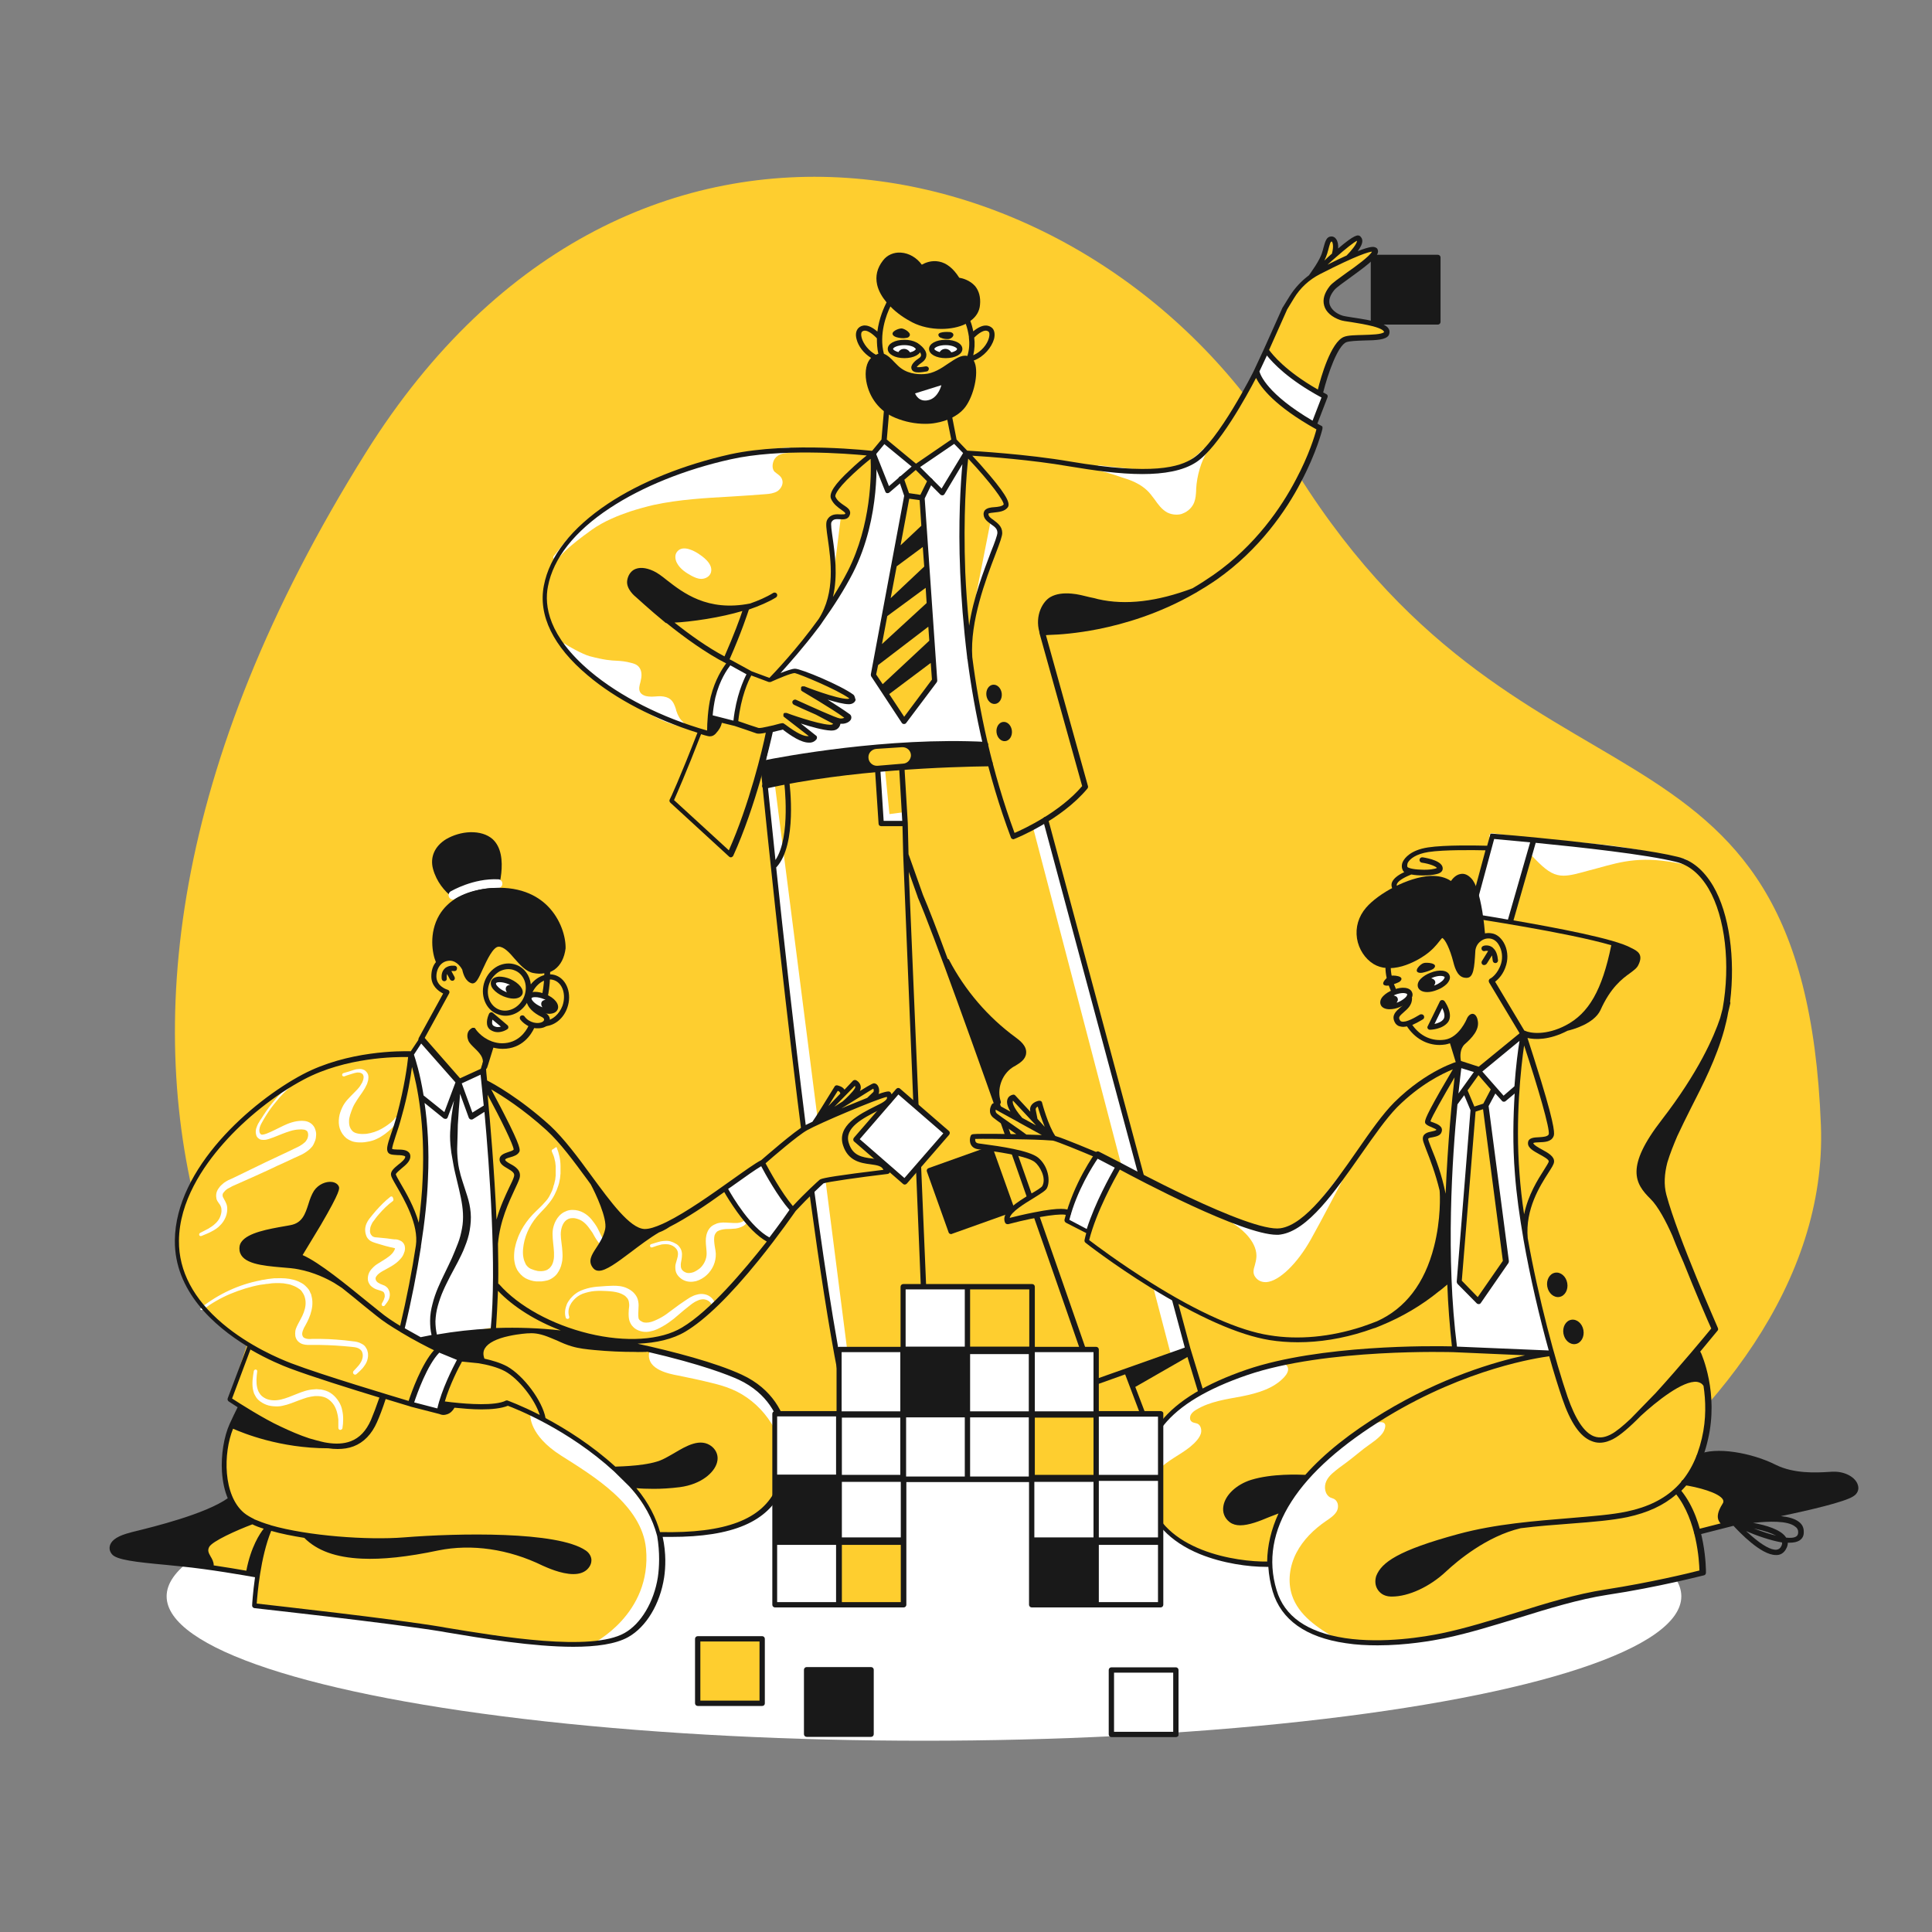 <svg xmlns="http://www.w3.org/2000/svg" xmlns:xlink="http://www.w3.org/1999/xlink" id="Layer_6" x="0" y="0" version="1.1" viewBox="0 0 800 800" xml:space="preserve" style="enable-background:new 0 0 800 800"><rect x="0" y="0" width="800" height="800" fill="#808080" stroke="none"/><path d="M498.6,685.8C327,660.2,313.1,727.3,215,674.6c-103-55.3-226.6-226.5-63.5-487.2	c109.4-174.9,303.7-128.3,381.5,1.7c95.8,160.3,213.9,92.7,221,276.9C758.9,595.4,570.4,696.5,498.6,685.8z" style="fill:#fece2f"/><ellipse cx="382.6" cy="661" rx="313.6" ry="59.8" style="fill:#fff"/><g><g><path d="M318.7,302.2c0,0-10.3,42.9-16.5,51.7l-24.3-22.3l11.8-28.7l3.7-10.9l25.3,5.5V302.2z" style="fill:#fece2f"/></g><g><path d="M383.7,568.3l2,22.9h-14.2c0,0-11.4-2.1-11.4-3.2c0-1.1,2.1-3.5,2.1-3.5l-1.6-16.1L383.7,568.3L383.7,568.3z" style="fill:#fece2f"/></g><path d="M390.5,606.2l-4.3-20.5l-1.5-17.5c0-0.6-0.6-1-1.2-1s-1,0.6-1,1.2l1.4,16.9c-6.6,4.4-11.5,4.8-14,3.6 c-1.1-0.6-1.8-1.5-1.8-2.6c-0.1-2.2-1.2-4.3-3-5.4c-0.6-0.4-1.3-0.7-2.1-0.8l-0.8-6.5l20.3-4.4l-20.9-1l0-0.2 c-0.1-0.6-0.6-1-1.2-0.9s-1,0.6-0.9,1.2l1.5,11.8c-0.6,0.1-1.1,0.3-1.7,0.5c-1,0.4-3.3,1.6-6.5,3.2c-7.5,3.9-20.1,10.4-27.8,12.1 c-1.4,0.3-2.7,0.7-3.8,1.3c-3,1.4-3.8,4.4-3.2,6.8c0.6,2.4,2.6,4.7,5.9,4.7c0,0,0.1,0,0.1,0l65.6-1.1c0.3,0,0.6-0.1,0.8-0.4 C390.5,606.8,390.6,606.5,390.5,606.2z" style="fill:#191919"/><g><polygon points="491.9 558.7 501.2 589.4 489.7 602.7 476.7 594.4 466.5 567.8" style="fill:#fece2f"/></g><g><path d="M361.3,187.9c0,0-29.2-4.3-55.7,0.5c-26.5,4.8-49.8,16.8-65.8,30.6c-16,13.8-19.3,31.5-7.9,47.3 c11.4,15.7,38.3,32.3,61.7,37.6c0,0,0.2-11.6,2.1-17.5c1.9-5.9,6.3-12.2,6.3-12.2L275,257c0,0,23.5-2.3,34-5.4l-8.5,21.3 c0,0,14.8,8.3,18.3,8.8c3.4,0.6,18.1-19.8,21.2-24.8c3.1-5,8-18.6,8-19.3s1.9-18.7,1.9-18.7l5.9-16.7L361.3,187.9z" style="fill:#fece2f"/></g><path d="M282.8,298.9c-1.2-1-2.1-2.5-2.8-4.7c0-0.1-0.1-0.3-0.1-0.5c-0.5-1.5-1-3.1-2.4-4.2c-0.9-0.7-2.2-1.1-3.8-1.2 c-0.8,0-1.6,0-2.4,0.1c-1,0.1-1.9,0.1-2.8,0c-1.3-0.1-2.9-0.7-3.5-1.9c-0.6-1.2-0.2-2.7,0.2-4.1l0.1-0.5c0.9-3.5-0.2-5.3-1.2-6.2 c-0.8-0.7-1.9-1-2.7-1.2c-2.6-0.7-4.3-0.8-6-0.9c-2.5-0.1-5.2-0.3-11.3-1.9c-2.9-0.8-9.3-4.4-10-5c-0.4-0.4-1-0.3-1.5,0 c-0.4,0.4-0.4,1-0.1,1.5c1,1.2,2.1,2.2,3.2,3.1c0.6,0.5,1.2,1,1.7,1.5c1.6,1.5,3.2,2.9,4.7,4.2c1.2,1,2.4,2.1,3.7,3.3 c1.6,1.5,4.5,3.7,6.3,4.9c1.4,0.9,2.8,1.9,4.2,2.8c2.8,1.9,5.7,3.9,8.9,5.6l1,0.6c5.3,2.9,9.8,5.3,15.8,6.7c0.1,0,0.1,0,0.2,0 c0.4,0,0.8-0.2,1-0.6C283.3,299.8,283.2,299.3,282.8,298.9z" style="fill:#fff"/><g><path d="M400,187.5l1.3,58.8l6.9,61.7c0,0-13.8,0-14.2,0s-19.6,0.6-20.2,0.7c-0.6,0-26.4,2.4-26.4,2.4l-31.8,5l3-13.8 v-20.4l4.7-5.5l18.2-21.8l6.9-11l7.1-14.6l4.7-17.7l1.1-23.3L400,187.5z" style="fill:#fff"/></g><g><path d="M520.4,153.7c0,0,0.4,9.4,26.1,23.5c0,0-5.8,21.7-20.2,39.6c-14.4,17.9-45,43.4-94.8,45l17.9,64 c0,0-17.3,18.1-29.8,20.6c0,0-13.9-44.8-17.7-71.3c-3.8-26.5-5-78.4-1.8-87.6c0,0,11.8-0.1,36.4,3.3c24.6,3.4,40.7,8.1,57.9-0.2 C503.2,186.2,520.4,153.7,520.4,153.7z" style="fill:#fece2f"/></g><path d="M326.5,185.3c-16.6,1.3-35.3,5.7-52.5,12.4c-5.7,2.2-10,4.2-13.9,6.3c-5.9,3.3-11.5,7.6-16.2,11.3 c-2.5,2-5.2,4.1-7.7,6.6c-1.3,1.3-2.4,2.6-3.4,3.9c-0.5,0.7-3.4,4.4-3.5,4.4c-0.3,0.4-0.3,1,0.1,1.5c0.2,0.2,0.5,0.3,0.7,0.3 s0.5-0.1,0.7-0.3c0.3-0.2,0.5-0.5,0.8-0.9c1-1.2,3.2-4.1,13.4-11.4c5.2-3.7,11.2-6,15.9-7.6c3.1-1,6.3-1.9,9.7-2.7 c10.6-2.3,21.6-2.9,32.3-3.5c4.7-0.3,9.6-0.6,14.4-1c1.3-0.1,3.1-0.3,4.6-1.2c1.5-1,2.7-3.1,1.9-5c-0.4-1.1-1.3-1.7-2.1-2.3 c-0.4-0.3-0.7-0.6-1-0.8c-1.1-1.2-0.9-3.2-0.3-4.6c1.2-2.6,3.8-3,6.1-3.2c0.6,0,1-0.6,1-1.2C327.6,185.7,327.1,185.2,326.5,185.3z" style="fill:#fff"/><path d="M499.8,185.8c-0.4-0.3-1.1-0.3-1.5,0.1c-3.2,3.5-9.6,7.9-14.1,8.7c-4.1,0.8-5.5,0.6-21.7-1.1 c-2.1-0.2-4.5-0.5-7.2-0.8c-0.6-0.1-1.1,0.3-1.2,0.9c-0.1,0.6,0.3,1.1,0.8,1.2c2.8,0.7,6.7,1.8,9.4,2.8c0.1,0,0.3,0.1,0.6,0.2 c1.9,0.6,7.8,2.2,11.5,6.8c0.6,0.7,1.1,1.5,1.7,2.2c1.4,2,2.9,4.1,5.2,5.4c1.2,0.6,2.5,0.9,3.8,0.9c0.9,0,1.9-0.1,2.7-0.5 c2.1-0.8,3.9-2.5,4.7-4.6c0.6-1.6,0.7-3.2,0.8-4.9c0-0.2,0-0.4,0-0.6c0.3-5.6,2.1-11.6,4.6-15.5 C500.4,186.7,500.3,186.1,499.8,185.8z" style="fill:#fff"/><g><path d="M524.4,145c0,0,10.5,13,24.2,19l-4.6,11.8c0,0-18.9-9.2-23.7-22.1L524.4,145z" style="fill:#fff"/></g><g><path d="M524.4,145c0,0,7.9-17.2,10.7-22.1s10.1-10.5,10.1-10.5l4.2-9.2c0,0,1.1-4.7,2-4.3s1.6,4.3,1.7,5.7 c0.1,1.5,7.2-8,9.5-6c2.3,1.9-2.2,7.2-2.2,7.2s8.2-4.1,9-2.2c0.9,1.8-6.8,7.4-7.1,7.6c-0.3,0.2-14.1,8.7-12.8,14.9 c1.3,6.3,17.1,7.3,17.1,7.3s8.9,2.3,7.5,4.6c-1.4,2.3-8.7,1.7-9.2,1.9c-0.5,0.1-8.2-1.4-10.9,3.5c-2.7,4.9-7.8,19.7-7.8,19.7 S530.1,153.6,524.4,145z" style="fill:#fece2f"/></g><g><polygon points="393.5 169 395.2 182.3 379.3 193.2 366.1 182.3 367.2 167.7" style="fill:#fece2f"/></g><g><polygon points="395.2 182.3 400 187.5 390.3 203.1 379.3 193.2" style="fill:#fff"/></g><g><polygon points="379.3 193.2 366.1 182.3 361.3 187.9 367.5 202.8" style="fill:#fff"/></g><g><path d="M361.3,187.9l0.6,12.5l-3.8,22.1l-6.2,14l-8.2,13.6l1.3-11.4l-1.3-21c0,0-1-2.9,2.9-3.5 c3.8-0.6,5.8-1,2.4-4.1c-3.4-3.1-6.5-4.2-1.6-9.3C352.2,195.8,361.3,187.9,361.3,187.9z" style="fill:#fece2f"/></g><g><path d="M311,279.2l7.7,2.5l10-3.8l14,4.9l9.6,6.2c0,0-1,1.8-4.4,1c-3.4-0.8-9-1.9-9-1.9s4.5,3.7,4.7,3.9 c0.3,0.2,7,5.3,7,5.3s-1.7,1.8-3.5,1.4c-1.8-0.3-0.9,0.6-0.9,0.6s0.7,2.4-4.3,1.9c-5-0.5-13.7-3.4-13.7-3.4l8.1,7.4 c0,0-1.1,1.8-3.7,0.8c-2.7-1-8.6-5-8.6-5s-7.7,2.1-10.3,1.5c-2.7-0.5-9.1-3.3-9.1-3.3S306.4,285.1,311,279.2z" style="fill:#fece2f"/></g><g><path d="M302.1,274.2l8.4,4.9c0,0-5.4,9.9-5.9,20.2l-10.7-2.8C293.9,296.4,295.7,280,302.1,274.2z" style="fill:#fff"/></g><g><path d="M316.7,325.3c0,0,24.2-4.6,52.3-7.8c28.1-3.2,41-1.5,41-1.5l22.9,23.4l59,219.3l-38.7,13.7L410,449.1 l-34.4-93.4l2.4,73.3l5.6,139.3h-35.9l-11.2-80.1l-11.9-84.9L316.7,325.3z" style="fill:#fece2f"/></g><g><polygon points="374.4 336.3 368.3 337.1 366.4 318.1 363.4 318 364.8 340.9 374.7 340.9" style="fill:#fff"/></g><g><path d="M320.8,324.5L352,568.3h-4.2c0,0-15.4-97.4-20.2-143.4l-10.8-99.5L320.8,324.5z" style="fill:#fff"/></g><g><polyline points="427.7 342.4 484.9 561.2 491.9 558.7 432.9 339.5 427.7 342.4" style="fill:#fff"/></g><g><path d="M410.2,215.8l-7.8,39.6l10.9-31.8C413.3,223.5,415.7,218.1,410.2,215.8" style="fill:#fff"/></g><g><path d="M343.4,215.6c-0.5,0.6,1.3,26.5,1.3,26.5l3.5-28.2C348.2,213.9,344.9,214,343.4,215.6z" style="fill:#fff"/></g><path d="M410,315L410,315c-0.1,0-0.1,0-0.2,0l-1.2-5.8c0.3-0.2,0.5-0.5,0.6-0.9c0-0.6-0.4-1.1-1-1.1 c-40.5-2.1-84.3,6.1-92.6,7.8c-0.6,0.1-1,0.7-0.9,1.3c0.1,0.5,0.6,0.9,1,0.9c0,0,0.1,0,0.1,0l0.7,7.2c0,0-0.1,0-0.1,0 c-0.6,0.1-0.9,0.7-0.8,1.3c0.1,0.5,0.6,0.9,1,0.9c0.1,0,0.1,0,0.2,0c34.6-7.8,76.6-9.1,93.1-9.3c0.6,0,1.1-0.5,1.1-1.1 C411.1,315.5,410.6,315,410,315z" style="fill:#191919"/><g><path d="M374,316.2l-10.7,0.9c-2,0.1-3.7-1.5-3.7-3.5v-0.1c0-1.8,1.4-3.2,3.2-3.4l10.7-0.7c2.1-0.1,3.8,1.5,3.7,3.6 l0,0C377,314.7,375.7,316.1,374,316.2z" style="fill:#fece2f"/></g><g><g><polygon points="385.2 199.2 381.8 206.2 383.1 226.7 387.1 281.2 374.4 298.7 361.9 278.6 375.7 205.3 373.2 198.4 379.3 193.2" style="fill:#fece2f"/></g><path d="M382.9,206.4l3.3-6.8c0.3-0.5,0-1.2-0.5-1.5c-0.5-0.3-1.2,0-1.5,0.5l-3.1,6.3l-4.7-0.7l-2.2-6.3 c-0.2-0.6-0.8-0.9-1.4-0.7s-0.9,0.8-0.7,1.4l2.3,6.7l-13.8,73.9c0,0.3,0,0.6,0.1,0.8l12.7,19.3c0.2,0.3,0.5,0.5,0.9,0.5h0 c0.3,0,0.7-0.1,0.9-0.4l12.7-16.9c0.1-0.2,0.2-0.4,0.2-0.7L382.9,206.4z M376.5,206.5l4.3,0.6l0.7,10.6l-8.6,8.1L376.5,206.5z M382.1,226.5l0.6,8.1l-13.9,13.1l2.5-13.2L382.1,226.5z M383.3,243.4l0.4,6.3l-18.5,17l2.2-11.6L383.3,243.4z M363.6,275.4 l20.8-15.9l0.4,5.8l-19.3,18l-2.7-4L363.6,275.4z M374.4,296.8l-6.2-9.4l17.2-12.9l0.5,6.9L374.4,296.8z" style="fill:#191919"/></g><path d="M595.4,105.5h-26.7c-0.6,0-1.1,0.5-1.1,1.1v26.7c0,0.6,0.5,1.1,1.1,1.1h26.7c0.6,0,1.1-0.5,1.1-1.1v-26.7 C596.5,106,596,105.5,595.4,105.5z" style="fill:#191919"/><g><path d="M315.7,317.1c-0.1,0-0.1,0-0.2,0c-0.6-0.1-1-0.7-0.8-1.3l3-13.8c0.1-0.6,0.7-1,1.3-0.8c0.6,0.1,1,0.7,0.8,1.3 l-3,13.8C316.7,316.8,316.2,317.1,315.7,317.1z" style="fill:#191919"/></g><path d="M353.3,287.6c-5.1-3.8-21.6-10.7-24.1-10.7c0,0,0,0,0,0c-1.2,0-3.7,0.9-6,1.8c3.6-4,9.5-10.6,15.6-18.7 c0,0,0,0,0.1-0.1c0.7-0.9,1.3-1.8,1.9-2.7c4.4-6.2,8.8-13,12.4-20c11.8-23.2,9.6-49,9.6-49.6l0,0l0,0c0,0,0,0,0-0.1l0,0 c0,0,0-0.1,0-0.1c0,0,0,0,0,0c0,0,0,0,0-0.1l0,0c0,0,0-0.1,0-0.1c0,0,0,0,0,0c0,0,0,0,0-0.1c0,0,0,0,0,0l0,0l0,0l0,0 c0,0,0,0-0.1-0.1c0,0,0,0-0.1-0.1l0,0c0,0,0,0-0.1,0l0,0c0,0,0,0-0.1-0.1l0,0c0,0-0.1,0-0.1,0s0,0,0,0c0,0,0,0,0,0l0,0 c0,0-0.1,0-0.1,0c0,0-0.1,0-0.1,0l0,0l0,0l0,0c-0.8-0.1-34.9-4.1-59.7,1.3c-19.2,4.3-37.2,11.5-50.7,20.5 c-15,10-24.2,21.7-26.5,33.9c-2.4,12.3,3.9,25.2,18.1,37.1c11.5,9.8,27.9,18.3,45.5,23.8c-7.2,18.6-11.4,27.7-11.5,27.7 c-0.2,0.4-0.1,0.9,0.3,1.3l24.3,22.3c0.2,0.2,0.4,0.3,0.7,0.3c0.1,0,0.1,0,0.2,0c0.3-0.1,0.6-0.3,0.8-0.6 c9.3-20.4,15.4-46.7,16.4-51.3c0.8-0.2,1.6-0.4,2.5-0.6c0.6-0.1,1.3-0.3,1.7-0.4c0.1,0.1,0.1,0.1,0.2,0.2c3,2.3,7.3,5.2,10.5,5.2 c0.2,0,0.4,0,0.7,0c1-0.1,1.9-0.6,2.5-1.4c0.3-0.5,0.3-1.2-0.2-1.5l-6.3-5c4.1,1.3,9.3,2.8,12.4,2.9c0.1,0,0.3,0,0.4,0 c1.1,0,2-0.3,2.7-1c0.6-0.6,0.8-1.3,0.9-1.8c0,0,0.1,0,0.1,0c0.2,0,0.4,0,0.6,0c1.6,0,3.2-0.8,3.7-1.9c0.3-0.8,0.1-1.6-0.6-2.1 c-2.2-1.6-5.8-3.9-9.1-6c3.3,1,6.7,1.9,8.8,1.9l0,0c1.4,0,2.5-0.7,2.8-1.8C354,289.1,354,288.1,353.3,287.6z M351.1,236.4 c-1.9,3.7-4,7.3-6.2,10.8c2.1-8.9,0.8-18-0.1-24.3c-0.4-2.9-0.9-6-0.5-6.7c0.7-1.3,1.8-1.3,3.5-1.2c1.4,0.1,3.3,0.2,4-1.6 c0.9-2.1-0.9-3.2-2.4-4.2c-1.3-0.9-2.8-1.9-3.5-3.6c0-0.1-0.7-1.9,7.4-9.4c2.7-2.5,5.5-4.9,7.2-6.2 C360.8,196.4,360.8,217.2,351.1,236.4z M226.9,242.8c2.2-11.6,11-22.8,25.6-32.4c13.3-8.8,31.1-16,50-20.2 c20.6-4.6,47.9-2.4,56.4-1.6c-1.8,1.4-4.4,3.6-6.9,6c-6.4,5.9-8.8,9.6-7.9,11.9c1,2.3,2.9,3.6,4.3,4.6c1.4,1,1.7,1.3,1.6,1.6 c-0.1,0.3-0.6,0.3-1.9,0.3c-1.7-0.1-4.2-0.3-5.6,2.3c-0.7,1.3-0.3,3.8,0.3,8c1.2,8.4,3.2,22.1-3.8,33c-9,12.5-18.3,22.2-20.4,24.4 l-7.3-2.7l-8.4-4.6h0h0c-0.3-0.1-0.5-0.3-0.8-0.4c4.9-11.1,7.5-19.1,8-20.6c4.3-1.5,8.1-3.1,11.2-5c0.5-0.3,0.7-1,0.4-1.5 c-0.3-0.5-1-0.7-1.5-0.4c-2.9,1.8-6.2,3.2-9.6,4.4c-17.7,3.5-27.8-4.5-34.5-9.7c-2.1-1.7-4-3.1-5.6-3.8c-3.3-1.5-6-1.6-8-0.5 c-1.5,0.9-2.5,2.5-2.8,4.5c-0.5,3.5,3.2,6.5,3.7,6.9c0.5,0.4,5.4,5,12.1,10.5l0.3,0.2c0,0,0,0,0.1,0s0,0,0.1,0c0,0,0,0,0,0 c7.2,5.8,16.4,12.5,24.7,16.7c-1.5,2-4.6,6.6-6.4,13.8c-1.2,5-1.5,11.2-1.5,14c-18.7-5.3-36.2-14.2-48.4-24.5 C227.1,263.4,225.3,250.8,226.9,242.8z M303.7,298.4l-8.6-2.2c0.2-2.4,0.6-5,1.1-7.3c1.8-7.4,5-11.8,6.2-13.4l6.7,3.7 C307.9,281.6,304.8,288.2,303.7,298.4z M292.6,256.3c5.5-0.9,10.4-2,14.8-3.3c-1,3.1-3.5,9.9-7.4,18.8c-7-3.7-14.4-9-20.7-14 C282.1,257.7,287,257.2,292.6,256.3z M301.8,352.1l-22.7-20.8c1.1-2.5,5.1-11.5,11.2-27.3c0.9,0.3,1.9,0.6,2.8,0.8c0,0,0.1,0,0.1,0 c0.3,0.1,0.5,0.1,0.8,0.1c0.4,0,0.9-0.1,1.3-0.3c0.5-0.3,0.9-0.6,1.2-1c1.3-1.4,2.1-2.8,2.4-4.3l5.3,1.3c0.7,0.2,7.4,2.5,9.1,3.1 c0.7,0.2,2,0.1,3.8-0.3C315.8,310,310.2,333.3,301.8,352.1z M351.7,289.2c-0.1,0.1-0.4,0.2-0.7,0.2l0,0c-4.7,0-17.7-5.1-17.9-5.2 c0,0,0,0,0,0s-0.1,0-0.1,0s-0.1,0-0.1,0c0,0-0.1,0-0.1,0s-0.1,0-0.1,0s-0.1,0-0.1,0s-0.1,0-0.1,0c0,0-0.1,0-0.1,0s-0.1,0-0.1,0 c0,0-0.1,0-0.1,0c0,0-0.1,0-0.1,0c0,0,0,0-0.1,0.1c0,0,0,0-0.1,0.1c0,0,0,0-0.1,0.1c0,0,0,0.1-0.1,0.1c0,0,0,0,0,0s0,0,0,0.1 c0,0,0,0,0,0.1c0,0,0,0,0,0s0,0.1,0,0.1s0,0.1,0,0.1c0,0,0,0.1,0,0.1s0,0.1,0,0.1s0,0.1,0,0.1s0,0.1,0,0.1s0,0.1,0,0.1s0,0.1,0,0.1 c0,0,0,0.1,0,0.1c0,0,0,0.1,0,0.1c0,0,0,0,0.1,0.1c0,0,0,0.1,0.1,0.1c0,0,0,0,0.1,0.1c0,0,0.1,0,0.1,0.1c0,0,0,0,0,0 c0.1,0.1,12.2,7.1,17.5,11c-0.4,0.2-1,0.4-1.8,0.3c-1.6-0.2-11.9-4.9-18.1-7.7c-0.6-0.3-1.2,0-1.5,0.5c-0.3,0.6,0,1.2,0.5,1.5 c0.8,0.4,4.9,2.3,9.1,4.1l7.2,3.8c0,0-0.1,0.1-0.1,0.1c-0.3,0.3-0.9,0.3-1.4,0.3c-5.2-0.3-17.7-4.8-17.8-4.9h0c0,0-0.1,0-0.1,0 s-0.1,0-0.1,0s-0.1,0-0.1,0s-0.1,0-0.1,0s-0.1,0-0.1,0s-0.1,0-0.1,0c0,0-0.1,0-0.1,0s-0.1,0-0.1,0c0,0-0.1,0-0.1,0s-0.1,0-0.1,0.1 c0,0,0,0-0.1,0.1c0,0,0,0-0.1,0.1l0,0l0,0c0,0,0,0.1-0.1,0.1c0,0,0,0.1,0,0.1c0,0,0,0,0,0v0c0,0,0,0.1,0,0.1s0,0.1,0,0.1 s0,0.1,0,0.1s0,0.1,0,0.1s0,0.1,0,0.1c0,0,0,0.1,0,0.1c0,0,0,0.1,0,0.1c0,0,0,0.1,0,0.1s0,0.1,0,0.1c0,0,0,0.1,0.1,0.1 c0,0,0,0,0.1,0.1c0,0,0,0,0.1,0.1l0,0l10.2,7.9h0c-1.9,0.3-5.1-1.3-9.6-4.7c-0.6-0.4-0.7-0.5-0.9-0.6c-0.4-0.1-0.7-0.1-2.9,0.5 c-0.7,0.2-1.8,0.5-2.9,0.7c-0.1,0-0.3,0-0.4,0.1c-1.8,0.4-3.7,0.8-4.2,0.6c-1.4-0.4-6.3-2.1-8.3-2.8c1.1-10.1,4.2-16.8,5.4-18.9 l7.2,2.7c0,0,0,0,0.1,0c0,0,0.1,0,0.1,0s0.1,0,0.1,0s0.1,0,0.1,0s0,0,0,0s0.1,0,0.1,0c0,0,0.1,0,0.1,0s0.1,0,0.1,0c0,0,0.1,0,0.1,0 c0,0,0,0,0,0c3.1-1.4,8.5-3.7,10-3.7l0,0C331,279.1,346.4,285.4,351.7,289.2C351.7,289.1,351.7,289.2,351.7,289.2z" style="fill:#191919"/><path d="M289.1,229.2c-1.4-0.9-6.2-3.7-8.6-0.9c-1.3,1.4-0.9,3.5-0.2,4.8c1.3,2.5,3.8,4.1,6,5.3 c1.2,0.6,2.5,1.3,4.1,1.3l0,0c1.6,0,3.5-0.9,4-2.7l0,0C295.4,233.3,290.6,230.2,289.1,229.2z" style="fill:#fff"/><path d="M575.3,136.8c-0.7-2.9-6.9-4.1-15-5.3c-1.9-0.3-3.8-0.6-4.4-0.8c-2.8-0.9-4.7-2.7-5.3-4.6 c-0.5-1.8,0.1-3.8,1.9-6c0.9-1.1,3.9-3.2,6.8-5.3c8.4-6.1,12.3-9.2,11.1-11.6c-0.1-0.3-0.4-0.6-1-0.8c-0.6-0.2-1.6-0.6-7.2,1.6 c1.1-1.5,2-3.1,1.9-4.4c0-0.7-0.4-1.3-0.9-1.8c-0.9-0.7-2.3-0.7-9.1,5.1c0.1-1.7-0.2-3.1-0.9-4c-0.5-0.7-1.2-1-1.9-1 c-2.1,0.1-2.5,1.9-3.4,5.1c-0.1,0.4-0.2,0.9-0.4,1.4c-0.9,3.4-4.9,8.7-5.5,9.6c-3.1,2.3-5.8,5.2-7.9,8.5l-2.9,4.7 c0,0,0,0.1-0.1,0.1l-7.8,17.4l-4,8.6c-0.1,0.3-14.7,29.5-25.2,36.4c-5.7,3.7-16.6,7.2-51,1.4c-18.1-3.1-39.3-4.3-42.6-4.5l-4.4-4.6 l-2.8-14.3c-0.1-0.6-0.7-1-1.3-0.9c-0.6,0.1-1,0.7-0.9,1.3l2.8,13.9l-14.6,10l-12.1-10l1.4-16.4c0-0.6-0.4-1.1-1-1.2 c-0.6,0-1.1,0.4-1.2,1l-1.4,16.6l-4.3,5.2c-0.3,0.3-0.3,0.7-0.2,1.1l6.1,15.3c0.1,0.3,0.4,0.6,0.7,0.6c0.1,0,0.2,0,0.3,0 c0.3,0,0.5-0.1,0.7-0.3l10.9-9.3l10.2,10.2c0.2,0.2,0.5,0.3,0.8,0.3c0,0,0.1,0,0.1,0c0.3,0,0.6-0.2,0.8-0.5l7.4-12.4 c-0.7,7.7-1.8,23.9-0.9,44.9c0.4,10.1,1.3,22,2.9,35.2c0,0.1,0,0.2,0,0.3c0,0.1,0,0.2,0.1,0.3c2.9,22.3,8.3,48.1,18,73.9 c0.1,0.3,0.3,0.5,0.6,0.6c0.1,0.1,0.3,0.1,0.4,0.1c0.1,0,0.3,0,0.4-0.1c0.8-0.3,19.4-7.8,30.3-20.9c0.2-0.3,0.3-0.6,0.2-1 L433.1,263c0.4,0,1-0.1,1.6-0.1c3.8-0.1,11-0.6,20.1-2.4c10.5-2.1,25.2-6.3,40.1-14.9c0.1,0,0.1-0.1,0.2-0.1 c2.9-1.7,5.8-3.5,8.7-5.5c17.8-12.5,28.8-28.7,34.8-40.2c6.6-12.4,8.9-21.8,9-22.2c0,0,0,0,0-0.1c0,0,0-0.1,0-0.1s0-0.1,0-0.1 s0-0.1,0-0.1s0-0.1,0-0.1c0,0,0-0.1,0-0.1c0,0,0-0.1,0-0.1c0,0,0-0.1,0-0.1c0,0,0,0,0-0.1c0,0,0-0.1-0.1-0.1c0,0,0,0-0.1-0.1 c0,0,0,0-0.1-0.1c0,0-0.1,0-0.1-0.1c0,0,0,0-0.1,0c-0.6-0.3-1.1-0.6-1.6-0.9l4.2-10.9c0.2-0.5,0-1.1-0.5-1.3 c-0.4-0.2-0.9-0.5-1.3-0.7c1.9-7.6,6-19.4,9.6-20.8c1.3-0.5,4.3-0.6,7.1-0.7c5.6-0.1,9.1-0.3,10.4-2.1 C575.3,138.3,575.5,137.5,575.3,136.8z M368.1,201.3l-5.3-13.3l3.4-4.1l11.3,9.3L368.1,201.3z M553.1,106.6c0,0,0.1-0.1,0.1-0.1 c4-3.5,7.4-6.2,8.7-6.8c0,1.3-2.5,4.3-4.3,6.1c-2.2,1-4.8,2.2-7.9,3.8C550.9,108.5,552,107.5,553.1,106.6z M549.6,104.9 c0.1-0.5,0.3-1,0.4-1.4c0.6-2.3,0.9-3.5,1.4-3.5c0.4,0.1,1,1.9,0.1,5.1c-0.1,0.1-0.2,0.1-0.3,0.2c-1,0.9-1.9,1.7-2.8,2.6 C548.9,106.9,549.3,105.8,549.6,104.9z M389.9,202.3l-8.9-8.9l14.1-9.6l3.7,3.8L389.9,202.3z M399.7,237 c-0.9-23.6,0.5-41.1,1.2-47.1c9.3,9.9,14.8,17.5,14.7,19c-0.7,0.8-2.4,1-3.8,1.1c-1.6,0.1-3.1,0.3-4,1.3c-0.4,0.5-0.6,1.2-0.5,1.9 c0.2,1.9,1.8,2.9,3.1,3.9c1.6,1.1,2.6,1.9,2.6,3.5c0,1-1.2,4.3-2.7,8c-2.9,7.7-7.3,19-9,30.5C400.5,251.1,400,243.7,399.7,237z M536.6,198.6c-5.9,11.3-16.7,27.3-34.2,39.5c-2.9,2-5.7,3.8-8.6,5.5c-14.6,5.5-27.7,7.1-39.1,4.5c-1.1-0.3-2.2-0.6-3.4-0.8 c-2.5-0.6-5-1.3-7.6-1.5c-3.5-0.3-6.4,0.1-8.7,1.4c-3.1,1.7-6.6,7.5-4.6,14.6c0,0.1,0,0.2,0,0.3l17.7,63.4 c-9.1,10.7-24,17.7-28,19.4c-9.4-25.5-14.7-50.8-17.5-72.8c-1-14.8,5.6-32.2,9.6-42.6c1.9-5,2.8-7.5,2.8-8.8c0-2.8-2-4.1-3.5-5.3 c-1.3-0.9-2.1-1.5-2.2-2.4c0-0.1,0-0.3,0-0.3c0.3-0.3,1.6-0.4,2.5-0.5c1.8-0.2,4.1-0.4,5.4-2c1.2-1.4,0.3-4.3-7.4-13.4 c-2.7-3.2-5.4-6.2-7.2-8.1c6.7,0.4,24.5,1.7,40.1,4.4c10.2,1.7,20.8,3.2,30.3,3.2c8.9,0,16.8-1.3,22.3-4.9 c9.3-6.1,21.1-27.8,24.8-34.9c1.9,3.8,7.6,11.6,25,21.3C544.5,180.2,542,188.5,536.6,198.6z M543.5,174.2 c-18.7-11-21.6-18.9-22-20.4l3.1-6.6c2.4,3,8.7,9.9,22.6,17.4L543.5,174.2z M573.1,137.5c-0.8,1-5.5,1.1-8.7,1.2s-6.2,0.1-7.9,0.8 c-5.4,2.1-9.6,16.8-10.8,21.8c-13.5-7.7-18.9-14.6-20.2-16.4l7.5-16.8l2.8-4.6c2.6-4.3,6.3-7.7,10.8-10c15.8-8.1,20.3-9.2,21.5-9.3 c-0.8,1.8-7.1,6.4-10.3,8.6c-3.3,2.4-6.2,4.4-7.2,5.7c-2.2,2.8-3,5.5-2.3,8c0.7,2.7,3.2,4.8,6.6,6c0.8,0.3,2.5,0.6,4.8,0.9 c2.7,0.4,6,1,8.8,1.7c4.1,1.1,4.4,2,4.4,2C573.2,137.4,573.2,137.5,573.1,137.5z" style="fill:#191919"/><g><g><path d="M368.6,124c0,0-7.1,8.8-3.2,24c3.8,15.2,22.5,11.3,22.5,11.3l14.1-9.9c0,0,2.4-13.4-3.6-18.3 C392.4,126.2,368.6,124,368.6,124z" style="fill:#fece2f"/></g><g><path d="M366.1,139c0,0-7.1-4.3-9.8-2.5c-2.8,1.9,1.7,10.4,7,12.4C368.6,150.9,366.1,139,366.1,139z" style="fill:#fece2f"/></g><g><path d="M410,136.5c0,0-4.6-2.1-9.9,4.6c-5.3,6.8-1.3,9.3,0.3,8.8C401.9,149.4,411.8,144.4,410,136.5z" style="fill:#fece2f"/></g><g><path d="M370,139c0.3,0.3,0.7,0.4,1.1,0.6c1.4,0.4,2.8,0.6,4.3,0.3c0.3-0.1,0.7-0.1,0.9-0.4c1.7-1.4-1.7-3.4-2.9-3.5 C372.2,135.9,368.3,137.4,370,139z" style="fill:#181818"/></g><g><path d="M388.8,139.3c0.2,0.3,0.5,0.5,0.9,0.6c0.9,0.4,1.8,0.5,2.8,0.5c1.9,0,3.5-2.3,1-2.9 C392.5,137.4,387.4,137.2,388.8,139.3z" style="fill:#181818"/></g><g><g><ellipse cx="374.5" cy="144.6" rx="5.8" ry="2.7" style="fill:#fff"/></g><path d="M374.5,140.7c-4,0-6.9,1.6-6.9,3.8s3,3.8,6.9,3.8s6.9-1.6,6.9-3.8S378.4,140.7,374.5,140.7z M376.8,145.9 c-0.6-1-1.7-1.6-2.9-1.4c-0.8,0.1-1.5,0.6-1.9,1.3c-1.4-0.4-2.2-1-2.2-1.3c0-0.6,1.9-1.6,4.7-1.6s4.7,1.1,4.7,1.6 C379.2,144.9,378.3,145.6,376.8,145.9z" style="fill:#181818"/></g><g><g><ellipse cx="391.6" cy="144.6" rx="5.8" ry="2.7" style="fill:#fff"/></g><path d="M391.6,140.7c-4,0-6.9,1.6-6.9,3.8s3,3.8,6.9,3.8c3.9,0,6.9-1.6,6.9-3.8S395.6,140.7,391.6,140.7z M393.9,145.9c-0.6-1-1.7-1.6-2.9-1.4c-0.8,0.1-1.5,0.6-1.9,1.3c-1.4-0.4-2.2-1-2.2-1.3c0-0.6,1.9-1.6,4.7-1.6s4.7,1.1,4.7,1.6 C396.3,144.9,395.5,145.6,393.9,145.9z" style="fill:#181818"/></g><g><path d="M380.3,154.2c-1.3,0-2.4-0.3-2.8-1.3c-0.8-1.8,1.8-3.8,2.9-4.5c0.7-0.4,1-0.9,1-1.4c0-1.1-1.8-2.5-2.6-3 c-0.5-0.3-0.7-1-0.4-1.5c0.3-0.5,1-0.7,1.5-0.4c0.4,0.2,3.6,2.2,3.7,4.8c0,0.9-0.3,2.1-2,3.3c-1.2,0.8-1.8,1.5-2,1.8 c0.4,0.1,1.4,0.1,3.7-0.3c0.6-0.1,1.2,0.3,1.3,0.8c0.1,0.6-0.3,1.2-0.8,1.3C382.6,154,381.4,154.2,380.3,154.2z" style="fill:#191919"/></g><path d="M410.7,135.7c-1.2-1-3.6-1.9-7.7,1.5c-0.3-1.6-0.7-3-1.2-4.3c2.4-1.7,3.8-4,4-6.7c0.3-3.1-0.4-5.7-2-7.7 c-2.2-2.5-5.3-3.3-6.6-3.5c-2.4-3.8-5.2-6.1-8.4-6.7c-3.1-0.6-5.7,0.5-7.1,1.3c-2.1-2.9-5.3-4.8-8.7-5c-2.9-0.2-5.7,1-7.4,3.3 c-2.4,3.1-3.2,6.4-2.4,10c0.6,2.6,2,5,3.9,7.3c-1,2-3.1,6.5-3.8,12.1c-4.1-3.6-6.6-2.6-7.7-1.6c-1.1,1-1.5,2.7-0.9,4.8 c0.7,2.8,2.9,5.8,6,7.7c-1.9,1.8-2.7,5.5-2,9.6c1.2,6.9,5.6,12.6,12,15.2c4.1,1.7,8.3,2.5,12.4,2.5c1.5,0,3-0.1,4.5-0.4 c4.7-0.8,8.9-2.9,11.4-5.7c3.7-4.1,6.1-13.2,4.9-18.3c-0.2-0.7-0.4-1.3-0.7-1.8c4.3-1.6,7.4-5.5,8.4-8.9 C412.1,138.4,411.8,136.6,410.7,135.7z M356.8,139.9c-0.3-1.2-0.3-2.2,0.2-2.6c1.7-1.4,4.8,1.4,6.1,2.8c0,2.1,0.1,4.2,0.6,6.4 c-0.3,0.1-0.7,0.2-1,0.4C359.7,145.3,357.5,142.4,356.8,139.9z M392.7,150.5c-2.9,2-6.2,4.2-10,4.4l0,0c-3.1,0.2-7.5-0.2-10.9-3.5 c-0.5-0.5-1-1-1.5-1.5c-1.3-1.4-2.7-2.8-4.3-3.4c-2.1-8.1,1-16.2,2.7-19.6c2.7,2.8,6,5,9.1,6.6c3.5,1.8,7.8,2.7,12,2.7 c3.7,0,7.3-0.7,10.1-2.1c0.6,1.6,1,3.4,1.3,5.3c0,0.1,0,0.2,0,0.3c0.3,2.4,0.2,5-0.6,7.6c0,0,0,0,0,0.1 C398.1,146.8,395.6,148.6,392.7,150.5z M409.5,139.9c-0.7,2.7-3.1,5.7-6.5,7.2c0.6-2.5,0.7-5,0.4-7.3c1.5-1.5,4.3-3.8,5.9-2.5 C409.8,137.7,409.8,138.7,409.5,139.9z" style="fill:#191919"/><g><path d="M378.9,162.9l10.9-3.4c0,0-1.1,4.7-4.7,6C380.4,167.1,378.9,162.9,378.9,162.9z" style="fill:#fff"/></g></g><path d="M530,625.9c-7.2-11.9-26-34.9-27.8-37.1l-9.3-30.5L434,339.1c-0.1-0.6-0.7-0.9-1.3-0.8 c-0.6,0.1-0.9,0.7-0.8,1.3L490.6,558l-36.7,13c-2.8-8.2-21.8-63-39.8-113.8c0.3-0.3,0.4-0.7,0.3-1.1c-1.7-4.9,0.3-11,4.7-14 c0.4-0.3,0.8-0.5,1.2-0.7c2.1-1.3,4.4-2.7,4.6-5.3c0.3-3.1-2.7-5.3-4.3-6.5c-11.5-8.4-21-19.5-27.6-32.1c-0.1-0.3-0.3-0.4-0.6-0.5 c-4.4-12-8-21.3-10.2-26.4l-6-16.9l-0.3-12.8c0,0,0,0,0,0c0,0,0,0,0,0l-1.4-23.4c0-0.6-0.6-1-1.2-1s-1,0.6-1,1.2l1.3,22.2h-7.7 l-1.4-21.8c0-0.6-0.6-1-1.2-1s-1,0.6-1,1.2l1.5,22.8c0,0.6,0.5,1,1.1,1h8.8l0.3,12l0,0l0,0l8.7,213.2h-33.9 c-10.3-53-21.4-151.4-27.4-208.1c0,0,0.1-0.1,0.1-0.1c8.7-9.4,5.5-34.6,5.3-35.7c-0.1-0.6-0.6-1-1.2-0.9c-0.6,0.1-1,0.6-0.9,1.2 c0,0.2,2.9,22.7-3.6,32.4c-2.5-23.9-4.1-39.6-4.1-40.1c-0.1-0.6-0.6-1-1.2-1c-0.6,0.1-1,0.6-1,1.2c0.2,1.8,17.1,175.8,32.1,252.3 c0.1,0.5,0.6,0.9,1.1,0.9h35.9c0.3,0,0.6-0.1,0.8-0.3c0.2-0.2,0.3-0.5,0.3-0.8L376.3,361l3.7,10.4c0,0,0,0,0,0.1 c12.7,29.3,71.5,199.7,72.1,201.4c0.1,0.3,0.3,0.5,0.6,0.6c0.1,0.1,0.3,0.1,0.5,0.1c0.1,0,0.3,0,0.4-0.1l12.3-4.4l9.7,25.6 c0.7,4.4,1.8,11.6,1.8,12.4c0,0.6,0,1,5.2,5c2.9,2.2,6.8,5.2,11.1,8.2c7.8,5.6,17.4,12.2,21,13.9c2.7,1.3,5.4,1.9,7.8,1.9 c2.9,0,5.5-0.9,7.1-2.7C531.5,631.4,531.6,628.6,530,625.9z M491.7,561.9l7.8,25.6c-2.6-0.9-4.7-0.9-6.4-0.1 c-3.1,1.5-4,5.4-4.7,8.2c-0.3,1.2-0.6,2.6-1,3c-0.6,0.7-4.7-0.9-9.9-4.9l-7.4-19.4L491.7,561.9z" style="fill:#191919"/><g><g><ellipse cx="411.5" cy="287.3" rx="3.2" ry="4" transform="matrix(0.994 -0.113 0.113 0.994 -29.881 48.428)" style="fill:#191919"/></g><g><ellipse cx="415.7" cy="302.7" rx="3.2" ry="4" transform="matrix(0.994 -0.113 0.113 0.994 -31.59 49)" style="fill:#191919"/></g></g></g><g><g><path d="M204.1,550.6c11.5-0.6,45.8,3.9,45.8,3.9s44.8,9.3,59.7,17.5s19,26.5,13.8,42.4 c-5.2,15.9-29.9,23.6-50.7,21.3s-32.4-14.1-32.4-14.1L186,587.8l-24.1-28.9C161.9,558.8,193.4,551.2,204.1,550.6z" style="fill:#fece2f"/></g><g><path d="M309.6,572.1c-8.4-4.6-26.2-9.6-40.2-13.1c-0.4,0.5-0.7,1.2-0.7,2c-0.3,6,7.8,7.8,12.2,8.6 c4.4,0.9,8.8,1.8,13.2,2.9c3,0.7,5.9,1.5,8.8,2.7c12.1,5,21,17.3,21.9,30.4c0.2-0.1,0.4-0.3,0.6-0.5 C326.5,591.9,321.5,578.7,309.6,572.1z" style="fill:#fff"/></g><g><path d="M158.6,578c0,0-3.8,17.1-14.1,20.2c-10.3,3.1-45.2-15.8-45.2-15.8s-10.4,15.6-5.9,33 c4.5,17.3,18.2,17.2,18.2,17.2s-6.4,15.9-6.6,32.4l47.7,5.6c0,0,63.2,10,81.9,10.3c18.6,0.3,36.5-3.2,39.3-30.1 c2.8-26.9-24.5-48.5-42.9-59.6c-18.3-11-21.3-10.3-21.3-10.3s-16.4,3.6-26.6,0l-1.4,3.5C181.8,584.6,164.6,579.9,158.6,578z" style="fill:#fece2f"/></g><g><path d="M94.8,579.5c0,0,15,9.9,26.4,14.6c11.3,4.7,19.6,6,27,2.5c7.4-3.4,10.3-18.7,10.3-18.7l11.7,2.9 c0,0,5.1-19.5,11.4-22.1l-15.4-9c0,0,6.8-25.6,8.4-44.6c1.5-19,2.5-51.8-4.6-68.6c0,0-33.7-3.3-62.6,21.1 c-28.9,24.5-32.8,41.2-34.1,50.2c-1.3,9-0.2,31.8,29.1,48.6L94.8,579.5z" style="fill:#fece2f"/></g><g><path d="M200.5,448.3c0,0,17.1,8.7,29.8,22.2c12.7,13.4,26.6,43.3,40,39.5c6.2-1.8,12.6-5.9,29.9-18 c0,0,9,17.3,18.8,21.8c0,0-20.7,29-37.3,37.6c-16.5,8.6-43.7,1.4-43.7,1.4s-26.1-11.1-31.7-19.5c0,0-1.8-41.8-3-53.9 C202.1,467.1,200.5,448.3,200.5,448.3z" style="fill:#fece2f"/></g><g><path d="M300.9,491.9l14.8-10.6c0,0,9,16.8,12.6,19.5l-9.3,12.8C319,513.7,304.9,505.6,300.9,491.9z" style="fill:#fff"/></g><g><path d="M315.7,481.3l13.4-11.1l8.2-5.3l8.8-14.5c0,0,2.4,0.3,3.2,2.5l4.5-4.7c0,0,2.3,0.8,0.7,4.3l7.2-2.9 c0,0,1.5,3.4,0,4.8l6.7-1.5c0,0,0.9,2.9-5.5,6c-6.3,3.1-15.6,8.1-12.4,15.9s16.5,4.4,16.5,9.6l-8.8,1.3l-17.8,3l-12.1,12.1 C328.3,500.9,317,487.8,315.7,481.3z" style="fill:#fece2f"/></g><g><path d="M181.7,558.8l9,3.8c0,0-7.3,12.2-8.3,21l-12.2-2.6C170.3,581,174.8,564.9,181.7,558.8z" style="fill:#fff"/></g><g><path d="M190.7,562.6c0,0,11.2,0,18.9,4.3c7.7,4.3,14.1,13.8,15.4,20.9l-15.2-6.8c0,0-12,2.8-26.6,0 C183.2,581,187.2,567.9,190.7,562.6z" style="fill:#fece2f"/></g><g><path d="M204.1,549.6c0,0,2.6-30.4,0.7-52.1c-1.9-21.7-3.2-38.8-3.2-38.8l-6.6,3.7l-5.2-14.3l-6,13.8l-9.6-7.3 c0,0,3,33.5,0.3,51.9c-2.7,18.4-8.9,42.3-8.2,43.3c0.7,1,8.6,5.6,8.6,5.6L204.1,549.6z" style="fill:#fff"/></g><g><polygon points="189.8 448 199.9 443.4 201.6 458.7 195.1 462.4" style="fill:#fff"/></g><g><polygon points="189.8 448 183.9 461.9 174.3 454.6 170.1 436.7 174.8 430.4" style="fill:#fff"/></g><g><path d="M199.9,443.4l3.4-10.2c0,0,11.2,3.7,16.4-7.6c0,0,6.3,0.3,6.6-3.4c0.2-3.7-2.2-4.3-2.2-4.3s2.7-9.5,2.2-17.8 c-0.4-8.3-22.4-14.4-22.6-14.3c-0.3,0.2-7.3,11.8-7.3,11.8l-14.3-0.8c0,0-8.1,8.3,2.8,14l-10.1,19.5l15,17.7L199.9,443.4z" style="fill:#fece2f"/></g><g><polygon points="111.6 632.6 106.3 652.4 85.9 648.8 81.8 637.6 94.8 632.1 104.5 630.1" style="fill:#fece2f"/></g><g><path d="M106.5,567.9c-0.3,2.3-0.5,4.6,0,6.7c0.1,0.5,0.3,1,0.5,1.5c0.2,0.4,0.5,0.9,0.8,1.3c0.6,0.8,1.4,1.3,2.4,1.8 c1.9,0.8,4.1,0.8,6.2,0.3c2.1-0.5,4.3-1.4,6.5-2.3c2.2-0.9,4.6-1.8,7.2-1.9c0.6-0.1,1.3-0.1,1.9,0c0.7,0,1.3,0.1,2,0.3 c1.3,0.3,2.6,0.9,3.7,1.8c1.1,0.9,1.9,1.9,2.6,3c0.7,1.1,1.2,2.4,1.4,3.6c0.3,1.2,0.4,2.5,0.4,3.7c0,1.2-0.1,2.5-0.3,3.7 c-0.1,0.4-0.5,0.7-1,0.7c-0.4-0.1-0.7-0.4-0.7-0.9l0,0c0-1.2,0-2.3,0-3.4c-0.1-1.1-0.3-2.2-0.6-3.2c-0.3-1-0.7-2-1.3-2.9 c-0.6-0.9-1.3-1.6-2.1-2.2c-0.8-0.6-1.7-1-2.7-1.2c-0.5-0.1-1-0.2-1.5-0.2c-0.5,0-1,0-1.6,0c-1,0.1-2.1,0.3-3.2,0.6 c-1,0.3-2.1,0.7-3.2,1.1c-2.2,0.8-4.4,1.8-6.9,2.3c-1.2,0.3-2.5,0.3-3.8,0.2c-1.3-0.1-2.6-0.4-3.8-1c-1.2-0.6-2.4-1.4-3.2-2.5 c-0.4-0.6-0.7-1.2-1-1.8c-0.2-0.6-0.4-1.3-0.5-1.9c-0.2-1.3-0.2-2.5-0.1-3.8c0.1-1.2,0.3-2.4,0.5-3.6c0.1-0.4,0.5-0.7,0.9-0.6 C106.3,567.2,106.6,567.5,106.5,567.9L106.5,567.9z" style="fill:#fff"/></g><g><path d="M231.1,591.3c-0.8-0.5-1.6-1-2.4-1.4c-5.7-3.1-9.1-4-9.1-4s-0.7,8.3,12.7,16.8c13.4,8.5,33.5,20.5,35.2,38.6 c2.5,27.2-22.1,39.3-22.1,39.3l0,0c14.3-1.6,26.3-8.1,28.6-29.7C276.8,624,249.5,602.4,231.1,591.3z" style="fill:#fff"/></g><g><g><path d="M269.6,515.2c1.3-0.4,2.7-0.9,4.1-1.2c0.7-0.1,1.5-0.2,2.2-0.2s1.5,0.1,2.2,0.4c0.7,0.2,1.4,0.6,2.1,1 c0.6,0.4,1.2,1.1,1.6,1.8c0.4,0.7,0.6,1.6,0.6,2.4c0,0.8-0.1,1.6-0.2,2.2c-0.1,0.7-0.3,1.4-0.3,2c0,0.6,0,1.2,0.2,1.6 c0.3,0.9,1.2,1.5,2.1,1.8c0.9,0.3,1.9,0.1,2.9-0.2c1-0.4,1.9-1,2.8-1.7c1.6-1.5,2.7-3.7,2.7-6c0-1.2-0.2-2.5-0.3-4 c-0.1-1.5-0.1-3.2,0.6-4.9c0.3-0.8,0.9-1.7,1.6-2.3c0.7-0.6,1.6-1,2.4-1.3c1.6-0.5,3.2-0.4,4.6-0.3c0.7,0,1.4,0.1,2,0.1 c0.6,0,1.3,0,1.9,0c1.2-0.1,2.4-0.5,3.1-1.4v0c0.3-0.3,0.7-0.3,1-0.1c0.3,0.2,0.3,0.6,0.1,0.9c-0.4,0.7-1,1.3-1.7,1.8 c-0.7,0.4-1.5,0.7-2.2,0.9s-1.5,0.3-2.2,0.3c-0.7,0.1-1.5,0.1-2.1,0.1c-1.3,0-2.6,0.2-3.6,0.6c-0.5,0.2-0.9,0.4-1.2,0.8 c-0.3,0.3-0.5,0.7-0.7,1.2c-0.1,0.4-0.2,1-0.2,1.5s0,1.1,0.1,1.8c0.1,1.3,0.5,2.7,0.6,4.3c0.1,3.4-1.3,6.6-3.8,8.9 c-1.2,1.1-2.7,2-4.4,2.5c-1.7,0.4-3.6,0.4-5.3-0.5c-0.8-0.4-1.5-1-2.1-1.7c-0.6-0.7-1-1.6-1.1-2.5c-0.1-0.9-0.1-1.8,0.1-2.5 s0.4-1.5,0.6-2.1c0.4-1.3,0.5-2.5,0-3.5c-0.5-1-1.5-1.8-2.7-2.2c-0.6-0.2-1.2-0.3-1.8-0.3c-0.6,0-1.3,0-1.9,0.1 c-1.3,0.3-2.6,0.7-3.9,1.2c-0.4,0.1-0.8,0-0.9-0.4S269.2,515.3,269.6,515.2C269.6,515.2,269.6,515.2,269.6,515.2z" style="fill:#fff"/></g><g><path d="M234.3,545.7c-0.3-0.9-0.4-1.9-0.3-2.9c0.1-1,0.4-1.9,0.7-2.7s0.9-1.6,1.5-2.4c0.6-0.7,1.3-1.4,2-1.9 c1.5-1.2,3.2-1.8,5-2.3c1.8-0.5,3.5-0.7,5.3-0.8c0.9-0.1,1.8-0.1,2.7-0.2c0.9,0,1.8-0.1,2.7-0.1c1.8,0,3.8,0.1,5.7,1 c0.9,0.4,1.9,1,2.7,1.8c0.8,0.8,1.5,1.8,1.8,2.9c0.3,1.1,0.4,2.2,0.3,3.2c0,1-0.1,1.8-0.1,2.6c0,0.7,0,1.4,0.1,1.9 c0,0.1,0.1,0.2,0.1,0.3c0,0.1,0.1,0.2,0.2,0.3c0.1,0.2,0.3,0.4,0.5,0.5c0.4,0.3,1,0.6,1.5,0.7s1.3,0.1,1.9,0 c1.4-0.2,2.9-0.9,4.3-1.6c1.4-0.7,2.8-1.6,4.2-2.7c1.4-1,2.8-2.1,4.2-3.1c0.7-0.5,1.5-1,2.2-1.5c0.7-0.5,1.5-1,2.3-1.5 c0.8-0.4,1.7-0.9,2.7-1.1c1-0.3,2-0.4,3.1-0.2s2,0.6,2.8,1.3s1.5,1.6,1.6,2.7c0.1,0.4-0.2,0.7-0.6,0.8c-0.4,0-0.7-0.1-0.8-0.5v0 c-0.4-1.3-1.9-2.1-3.3-2.2c-0.7,0-1.4,0.1-2.1,0.4c-0.7,0.3-1.4,0.6-2.1,1.1c-0.7,0.4-1.3,1-2,1.5c-0.7,0.5-1.3,1.1-2,1.6 c-1.3,1.1-2.7,2.3-4,3.4c-1.4,1.1-2.9,2.2-4.5,3.1c-0.8,0.5-1.7,0.9-2.5,1.3c-0.9,0.4-1.8,0.7-2.8,0.9s-2.1,0.3-3.2,0.1 s-2.2-0.6-3.2-1.3c-0.5-0.4-0.9-0.8-1.3-1.3c-0.2-0.3-0.4-0.6-0.5-0.8c-0.1-0.3-0.3-0.6-0.4-0.9c-0.4-1.2-0.4-2.3-0.4-3.3 c0-1,0.1-1.9,0.2-2.7s0-1.5-0.1-2c-0.1-0.6-0.3-1.1-0.7-1.6c-0.4-0.5-0.9-1-1.5-1.3c-2.4-1.5-6.1-1.6-9.5-1.7 c-1.7,0-3.4,0.1-5,0.5c-0.8,0.2-1.6,0.4-2.4,0.7c-0.8,0.3-1.5,0.7-2.2,1.2c-1.3,1-2.4,2.2-3.1,3.7s-0.8,3.1-0.3,4.6 c0.1,0.4-0.1,0.8-0.4,0.9S234.4,546.1,234.3,545.7C234.3,545.7,234.3,545.7,234.3,545.7z" style="fill:#fff"/></g><g><path d="M230.5,475.1c1,2.5,1.6,5.1,1.6,7.8l0,1l0,1l0,0.5l0,0.5l-0.1,1l-0.1,1l-0.1,0.5l-0.1,0.5l-0.2,1l-0.3,1 c-0.8,2.5-2,5-3.7,7.1c-1.6,2.1-3.6,3.9-5.2,5.8c-1.6,1.9-2.9,4-3.9,6.3c-0.5,1.2-0.9,2.3-1.2,3.5c-0.3,1.2-0.5,2.4-0.6,3.5 c-0.1,1.2-0.1,2.4,0.1,3.4c0.1,0.6,0.2,1.1,0.4,1.6c0.2,0.5,0.4,0.9,0.6,1.4c0.5,0.8,1.2,1.5,2.1,1.9c0.9,0.4,1.9,0.7,2.9,0.9 c1.1,0.1,2.2,0.1,3.1-0.2c0.4-0.1,0.9-0.3,1.2-0.6c0.4-0.2,0.7-0.5,1-0.9c0.6-0.7,1-1.7,1.2-2.7c0.1-0.5,0.2-1.1,0.2-1.6 c0-0.6,0-1.1,0-1.7c-0.1-2.4-0.6-5-0.6-7.8c0-1.5,0.3-2.9,0.9-4.4c0.6-1.4,1.5-2.8,2.8-3.8c0.6-0.5,1.4-0.9,2.2-1.2 c0.8-0.3,1.6-0.4,2.4-0.4c1.6,0,3.1,0.4,4.4,1.1c1.3,0.7,2.5,1.7,3.4,2.8s1.7,2.2,2.4,3.4c0.3,0.6,0.6,1.2,0.9,1.8 c0.3,0.6,0.6,1.2,0.8,1.7c0.6,1.1,1.2,2.1,2,2.7c1.3,1.2,5.3,1.3,4.8,0l0-0.1c-0.1-0.4,0-0.8,0.4-0.9c0.3-0.1,0.7,0,0.9,0.3 c0.3,0.5,0.3,1.1,0.1,1.5c-0.1,0.5-0.4,0.9-0.8,1.2c-0.7,0.6-1.6,0.7-2.4,0.7c-0.7,0-1.4,0-2.2-0.1c-0.7-0.1-1.5-0.5-2.1-0.9 c-1.3-0.9-2.2-2.1-2.9-3.2c-0.4-0.6-0.7-1.2-1-1.7c-0.3-0.6-0.6-1.1-1-1.6c-0.7-1-1.4-2-2.2-2.8c-0.8-0.8-1.7-1.5-2.7-1.9 c-1-0.4-2.1-0.7-3-0.6c-1,0-1.9,0.4-2.6,1c-1.4,1.2-2.1,3.5-2.1,5.7c0,2.3,0.6,4.8,0.7,7.6c0,0.7,0.1,1.4,0,2.2 c0,0.7-0.1,1.5-0.3,2.2c-0.3,1.5-0.9,2.9-1.9,4.3c-1,1.3-2.6,2.4-4.1,2.8c-0.8,0.2-1.6,0.3-2.3,0.4c-0.7,0-1.5,0-2.3,0 c-1.5-0.1-3-0.6-4.4-1.3c-1.4-0.8-2.6-2.1-3.4-3.4c-0.4-0.7-0.7-1.5-0.9-2.2c-0.2-0.7-0.3-1.5-0.4-2.2c-0.1-1.5,0-2.9,0.2-4.3 c0.3-1.4,0.6-2.7,1.1-4c0.4-1.3,1-2.5,1.6-3.7c1.3-2.4,2.9-4.6,4.7-6.5s3.8-3.6,5.4-5.5l0.6-0.7c0.2-0.3,0.4-0.5,0.5-0.7l0.5-0.8 c0.1-0.3,0.3-0.6,0.4-0.8l0.2-0.4c0.1-0.1,0.1-0.3,0.2-0.4l0.4-0.9l0.3-0.9l0.1-0.4c0-0.1,0.1-0.3,0.1-0.4l0.3-0.9l0.2-0.9 l0.1-0.4l0.1-0.4l0.1-0.9l0.1-0.9l0-0.5l0-0.5l0-0.9l0-0.9v-0.5l0-0.5l-0.1-0.9l-0.1-0.9l-0.1-0.4l-0.1-0.4 c-0.2-1.2-0.7-2.4-1.2-3.5v0c-0.1-0.4,0-0.8,0.4-0.9S230.3,474.7,230.5,475.1L230.5,475.1z" style="fill:#fff"/></g><g><path d="M83.4,541.4c7.1-5.6,15.5-9.5,24.3-11.2l0.8-0.2l0.8-0.1c0.6-0.1,1.1-0.2,1.7-0.3s1.1-0.1,1.7-0.2l0.9-0.1 l0.9,0c2.3-0.1,4.7,0,7,0.6c1.2,0.3,2.3,0.8,3.4,1.4c0.3,0.2,0.5,0.3,0.8,0.5l0.7,0.6c0.2,0.2,0.4,0.4,0.7,0.7s0.4,0.5,0.6,0.7 c0.2,0.3,0.4,0.5,0.5,0.8c0.1,0.3,0.3,0.6,0.4,0.9l0.2,0.4c0.1,0.1,0.1,0.3,0.1,0.4l0.1,0.4l0.1,0.4c0.3,1.2,0.3,2.5,0.2,3.7 c-0.3,2.5-1.1,4.7-2.2,6.8l-0.8,1.5c-0.3,0.4-0.5,0.9-0.7,1.4c-0.4,0.9-0.6,1.8-0.4,2.4c0.1,0.3,0.2,0.6,0.4,0.8 c0.2,0.2,0.5,0.4,0.9,0.5c0.7,0.3,1.8,0.3,2.9,0.2c2.2,0,4.5,0,6.7,0.1s4.5,0.3,6.7,0.5c1.1,0.1,2.2,0.3,3.3,0.4 c1.1,0.1,2.4,0.3,3.6,1c0.6,0.3,1.2,0.7,1.6,1.3c0.4,0.6,0.8,1.2,0.9,1.9c0.4,1.3,0.2,2.7-0.2,3.9c-0.4,1.2-1.2,2.2-1.9,3.1 c-0.8,0.9-1.6,1.6-2.5,2.4c-0.3,0.3-0.9,0.3-1.2-0.1c-0.3-0.3-0.3-0.8,0-1.2c0.8-0.8,1.5-1.6,2.2-2.4c0.6-0.8,1.2-1.7,1.4-2.6 c0.3-0.9,0.3-1.9,0-2.7c-0.1-0.4-0.3-0.7-0.6-1c-0.3-0.3-0.6-0.5-1-0.7c-0.8-0.4-1.8-0.5-2.8-0.6s-2.2-0.2-3.3-0.3 c-2.2-0.2-4.4-0.3-6.6-0.4c-2.2-0.1-4.4-0.1-6.6-0.1c-1.1,0-2.4,0.1-3.7-0.3c-0.7-0.2-1.4-0.6-2-1.2s-0.9-1.3-1.1-2.1 c-0.1-0.8-0.1-1.5,0-2.2c0.1-0.7,0.4-1.3,0.6-1.8c0.3-0.6,0.5-1.1,0.8-1.6l0.8-1.5c1-1.8,1.8-3.8,2-5.7s-0.2-3.9-1.3-5.4 c-0.1-0.2-0.3-0.4-0.4-0.6l-0.5-0.5l-0.6-0.4c-0.2-0.1-0.4-0.3-0.6-0.4c-0.8-0.5-1.8-0.9-2.7-1.2s-2-0.4-3-0.6 c-1-0.1-2.1-0.1-3.2-0.1c-1,0-2.1,0.1-3.2,0.3c-0.5,0-1.1,0.1-1.6,0.2l-0.8,0.1l-0.8,0.1c-4.3,0.8-8.4,2.1-12.5,3.8 c-4,1.7-7.8,3.9-11.3,6.5l0,0c-0.3,0.3-0.9,0.2-1.1-0.2C83,542.1,83.1,541.6,83.4,541.4z" style="fill:#fff"/></g><g><path d="M142.7,444.2c1.2-0.3,2.4-0.7,3.6-1.1c0.6-0.2,1.3-0.4,1.9-0.4c0.7-0.1,1.5-0.1,2.2,0.2 c0.4,0.1,0.7,0.3,1,0.6c0.3,0.3,0.6,0.6,0.8,1c0.4,0.7,0.4,1.6,0.3,2.3c0,0.4-0.1,0.7-0.2,1c-0.1,0.3-0.2,0.7-0.3,1 c-0.3,0.6-0.6,1.2-0.9,1.8c-0.7,1.2-1.4,2.2-2.2,3.3c-0.7,1-1.4,2.1-2,3.1c-0.6,1-1,2-1.4,3.1c-0.4,1-0.7,2.1-0.9,3.1 c-0.1,1-0.1,2,0.1,2.9c0.2,0.9,0.7,1.7,1.3,2.3c1.1,1.1,3.6,1.3,5.7,1.1c2.2-0.3,4.4-1,6.5-2.2c1-0.6,2-1.2,3-2 c0.5-0.4,1-0.7,1.4-1.2c0.2-0.2,0.4-0.4,0.7-0.6l0.3-0.3c-0.1,0.1-0.1,0.2-0.1,0.2s0,0.1,0,0.1c0,0,0,0.1,0.1,0.3 c0,0,0.1,0.1,0.2,0.2c0.1,0.1,0.3,0.1,0.4,0.1c0.1,0,0.1,0,0.2,0c0,0,0.1,0,0.1-0.1c0,0,0.1-0.1,0.1-0.1c-0.3,0.3-0.7,0.3-1,0 c-0.3-0.3-0.3-0.7,0-1c0,0,0.1-0.1,0.1-0.1c0,0,0.1-0.1,0.1-0.1c0,0,0.1,0,0.2,0c0.2,0,0.3,0,0.5,0.1c0.1,0.1,0.2,0.2,0.2,0.2 c0.1,0.3,0.1,0.3,0.2,0.5c0,0.1,0,0.2,0,0.4c0,0.1-0.1,0.3-0.2,0.4l-0.3,0.4c-0.2,0.3-0.4,0.5-0.6,0.7c-0.4,0.5-0.9,1-1.3,1.5 c-0.9,0.9-1.9,1.8-3,2.6c-1.1,0.8-2.2,1.5-3.5,2.1c-1.2,0.6-2.6,1-4,1.2c-1.4,0.3-2.8,0.3-4.2,0.2c-0.7-0.1-1.5-0.2-2.2-0.5 c-0.8-0.3-1.5-0.7-2.2-1.2c-1.3-1.1-2.2-2.5-2.7-4c-0.5-1.5-0.5-3.1-0.3-4.6c0.2-1.5,0.7-2.8,1.3-4.1s1.4-2.4,2.3-3.4 c0.9-1,1.8-1.9,2.7-2.8c0.9-0.9,1.8-1.8,2.4-2.7c0.3-0.5,0.6-1,0.9-1.5c0.1-0.3,0.2-0.5,0.3-0.8c0.1-0.3,0.2-0.5,0.2-0.8 c0.1-0.5,0.1-1-0.1-1.4c-0.1-0.4-0.5-0.7-1-0.9c-0.4-0.2-1-0.2-1.5-0.2c-0.6,0.1-1.1,0.2-1.7,0.4c-1.2,0.4-2.4,0.7-3.6,1.2 c-0.4,0.1-0.8-0.1-0.9-0.4c-0.1-0.4,0.1-0.8,0.4-0.9C142.7,444.2,142.7,444.2,142.7,444.2z" style="fill:#fff"/></g><g><path d="M121.2,449.2c-1.9,1.6-3.7,3.3-5.4,5.2c-1.6,1.9-3.2,3.8-4.6,5.9c-0.7,1-1.3,2.1-2,3.2 c-0.3,0.5-0.6,1.1-0.9,1.6c-0.1,0.3-0.3,0.5-0.4,0.8c-0.1,0.3-0.2,0.5-0.3,0.8c-0.1,0.6-0.3,1.1-0.2,1.6c0,0.5,0.2,0.9,0.4,1.2 c0.1,0.1,0.3,0.2,0.4,0.3c0.2,0,0.4,0.1,0.6,0c0.4,0,1-0.2,1.6-0.4c2.3-0.9,4.5-2.1,6.8-3.2s4.9-2.1,7.9-2.1 c0.7,0,1.6,0.1,2.4,0.4c0.8,0.3,1.7,0.9,2.2,1.6c0.6,0.7,0.9,1.6,1.1,2.5c0.2,0.9,0.1,1.7,0,2.5c-0.1,0.8-0.4,1.6-0.8,2.4 c-0.1,0.2-0.2,0.4-0.3,0.6c-0.1,0.1-0.2,0.3-0.3,0.5c-0.3,0.3-0.5,0.6-0.8,0.9c-1.1,1.1-2.4,1.9-3.5,2.5 c-1.2,0.6-2.4,1.1-3.5,1.6l-3.4,1.6c-2.3,1-4.6,2.1-6.9,3.2c-4.6,2.1-9.2,4.2-13.8,6.2l-0.9,0.4c-0.3,0.1-0.5,0.2-0.8,0.4 c-0.5,0.3-1,0.5-1.5,0.8c-0.4,0.3-0.9,0.6-1.2,1c-0.3,0.3-0.6,0.7-0.8,1c-0.1,0.3-0.2,0.7-0.1,1c0,0.3,0.2,0.7,0.5,1.2 c0.1,0.3,0.3,0.5,0.5,0.9s0.3,0.7,0.5,1.1c0.3,0.7,0.4,1.5,0.4,2.3c0,1.5-0.4,2.9-1.1,4.2c-0.3,0.6-0.7,1.2-1.2,1.8 c-0.5,0.6-1,1-1.5,1.5c-1.1,0.9-2.2,1.5-3.4,2.1s-2.4,1-3.5,1.5c-0.4,0.1-0.8,0-0.9-0.4c-0.1-0.3,0-0.7,0.4-0.9 c1.1-0.6,2.2-1.1,3.3-1.7c1-0.6,2.1-1.3,2.9-2.1c0.9-0.8,1.5-1.6,2-2.7c0.4-1,0.7-2.1,0.6-3.1c0-0.5-0.1-1-0.3-1.4 c-0.1-0.2-0.2-0.4-0.3-0.6s-0.3-0.4-0.5-0.7c-0.2-0.3-0.4-0.6-0.6-0.9c-0.2-0.4-0.4-0.8-0.4-1.2c-0.2-0.9-0.1-1.9,0.2-2.7 c0.3-0.8,0.8-1.5,1.3-2.1c0.5-0.6,1.1-1,1.6-1.5c0.6-0.4,1.2-0.8,1.8-1.1c0.3-0.1,0.6-0.3,0.9-0.4l0.9-0.4 c4.5-2.2,9.1-4.4,13.6-6.6c2.3-1.1,4.6-2.2,6.8-3.2l3.4-1.6c1.1-0.6,2.3-1.1,3.3-1.6c1-0.5,1.9-1.1,2.7-1.8 c0.2-0.1,0.3-0.3,0.5-0.5l0.2-0.3l0.2-0.3c0.2-0.3,0.4-0.7,0.5-1.2c0.2-0.8,0.1-1.7-0.2-2.2c-0.1-0.3-0.4-0.4-0.7-0.6 s-0.8-0.3-1.3-0.3c-0.5-0.1-1.1,0-1.6,0s-1.1,0.1-1.7,0.2c-1.2,0.2-2.3,0.6-3.5,1c-2.3,0.8-4.6,1.9-7.1,2.7 c-0.6,0.2-1.3,0.4-2.1,0.4c-0.4,0-0.8,0-1.3-0.1c-0.4-0.1-0.8-0.4-1.2-0.7c-0.3-0.3-0.6-0.7-0.7-1.2c-0.1-0.4-0.2-0.8-0.2-1.2 c0-0.7,0.1-1.5,0.4-2.1c0.1-0.3,0.2-0.6,0.4-1c0.1-0.3,0.3-0.6,0.5-0.9c0.3-0.6,0.6-1.1,1-1.6c0.7-1.1,1.4-2.2,2.1-3.2 c1.5-2.1,3.1-4.1,4.8-6c0.9-1,1.7-1.9,2.7-2.8c0.9-0.9,1.9-1.8,2.8-2.6c0.3-0.3,0.7-0.2,1,0.1 C121.5,448.5,121.5,448.9,121.2,449.2L121.2,449.2L121.2,449.2z" style="fill:#fff"/></g><g><path d="M162.7,497.3c-2.2,1.6-4.1,3.5-5.9,5.6c-0.4,0.5-0.9,1-1.3,1.6c-0.4,0.6-0.8,1.1-1.2,1.6 c-0.3,0.6-0.6,1.1-0.8,1.7c-0.1,0.3-0.2,0.6-0.2,0.9c0,0.3-0.1,0.6-0.1,0.9c0,0.6,0.1,1.1,0.4,1.6c0.3,0.4,0.6,0.8,1,0.9 c0.4,0.2,0.9,0.3,1.6,0.3l2.1,0.2c1.4,0.1,2.8,0.3,4.1,0.5l1,0.1l0.3,0l0.3,0c0.2,0,0.4,0.1,0.6,0.1c0.4,0.1,0.9,0.3,1.5,0.6 c0.5,0.3,1.1,0.9,1.4,1.7c0.1,0.4,0.2,0.8,0.2,1.2s0,0.7-0.1,1c0,0.3-0.1,0.5-0.2,0.7c-0.1,0.2-0.1,0.4-0.2,0.6 c-0.3,0.8-0.8,1.6-1.4,2.2c-1.1,1.3-2.4,2.2-3.7,3c-2.5,1.5-5.1,2.5-6.2,4.1c-0.3,0.4-0.4,0.7-0.4,1c0,0.3,0.1,0.6,0.3,1 c0.2,0.3,0.6,0.7,1.1,0.9c0.2,0.1,0.5,0.3,0.7,0.4c0.3,0.1,0.6,0.2,1,0.4c0.4,0.1,0.8,0.3,1.2,0.6c0.4,0.3,0.8,0.7,1,1.1 c0.5,0.9,0.7,1.8,0.6,2.7c-0.1,0.9-0.4,1.7-0.8,2.3c-0.4,0.7-0.9,1.2-1.3,1.8c-0.3,0.3-0.7,0.3-1,0.1c-0.3-0.2-0.3-0.6-0.2-0.9 c0.3-0.6,0.7-1.2,0.9-1.8c0.2-0.6,0.4-1.1,0.3-1.6c0-0.5-0.2-1-0.4-1.3c-0.1-0.1-0.3-0.2-0.4-0.3c-0.2-0.1-0.4-0.2-0.7-0.3 l-1-0.3c-0.4-0.1-0.8-0.3-1.2-0.4c-0.7-0.3-1.5-0.8-2.2-1.5c-0.3-0.4-0.6-0.8-0.8-1.3c-0.2-0.5-0.3-1-0.3-1.5 c0-1.1,0.3-2.1,0.7-2.8c0.4-0.8,1-1.4,1.6-2c0.3-0.3,0.6-0.5,0.9-0.8c0.3-0.2,0.6-0.4,0.9-0.6c1.2-0.8,2.5-1.5,3.5-2.2 c0.5-0.4,1-0.7,1.5-1.1c0.4-0.4,0.9-0.8,1.2-1.2c0.3-0.4,0.6-0.9,0.8-1.3c0.1-0.2,0.1-0.5,0.2-0.6c0-0.1,0-0.1,0-0.1s0,0.1,0,0.1 c0,0.1,0.1,0.2,0.1,0.1c0,0-0.2-0.1-0.4-0.2c-0.4-0.1-1.2-0.3-1.8-0.4c-1.3-0.3-2.7-0.7-4-1.1l-2-0.6c-0.7-0.2-1.5-0.5-2.3-1 c-0.4-0.3-0.7-0.6-1-1s-0.5-0.8-0.6-1.2c-0.3-0.8-0.4-1.6-0.4-2.5c0.1-1.7,0.8-3.1,1.7-4.3c0.9-1.2,1.8-2.2,2.7-3.3 c1.9-2.1,3.8-4.1,6-5.8c0.3-0.3,0.8-0.2,1,0.1C163,496.6,163,497,162.7,497.3C162.7,497.2,162.7,497.2,162.7,497.3z" style="fill:#fff"/></g></g><path d="M203.9,347.4c-2.2-1.9-5.4-2.9-9.2-2.8c-3.5,0.1-7.1,1.2-10,2.9c-4.7,2.9-6.7,7.4-5.4,12.3 c3,10.9,13.3,15,13.7,15.2c0.1,0,0.3,0.1,0.4,0.1c0.1,0,0.2,0,0.3,0l11-3.2c0.3-0.1,0.6-0.3,0.7-0.7 C205.7,370.4,211.4,354.1,203.9,347.4z" style="fill:#191919"/><g><rect width="26.7" height="26.7" x="359.9" y="457.1" transform="matrix(0.656 -0.755 0.755 0.656 -226.678 443.758)" style="fill:#fff"/><path d="M374.6,490.5c-0.3,0-0.5-0.1-0.7-0.3l-20.2-17.5c-0.5-0.4-0.5-1.1-0.1-1.6l17.5-20.2c0.2-0.2,0.5-0.4,0.8-0.4 c0.3,0,0.6,0.1,0.8,0.3l20.2,17.5c0.5,0.4,0.5,1.1,0.1,1.6l-17.5,20.2C375.3,490.3,375,490.5,374.6,490.5 C374.6,490.5,374.6,490.5,374.6,490.5z M356,471.7l18.5,16.1l16.1-18.5L372,453.2L356,471.7z" style="fill:#191919"/></g><g><path d="M199.9,444.5c-0.1,0-0.2,0-0.3,0c-0.6-0.2-0.9-0.8-0.7-1.3l3.4-11c0.2-0.6,0.8-0.9,1.3-0.7s0.9,0.8,0.7,1.3 l-3.4,11C200.8,444.2,200.4,444.5,199.9,444.5z" style="fill:#191919"/></g><g><ellipse cx="209.7" cy="409" rx="2.8" ry="5.9" transform="matrix(0.388 -0.921 0.921 0.388 -248.579 443.41)" style="fill:#fff"/><path d="M211.3,405.4c-1.6-0.7-3.2-1-4.6-1c-1.7,0.1-2.8,0.7-3.3,1.8c-0.4,1.1-0.1,2.4,1,3.6c0.9,1,2.3,2,3.9,2.7 c1.5,0.6,3,1,4.3,1c1.8,0,3.1-0.6,3.7-1.8l0,0C217.1,409.7,214.9,407,211.3,405.4z M206,408.4c-0.6-0.6-0.7-1.1-0.6-1.3 c0.1-0.2,0.6-0.4,1.4-0.4c0.1,0,0.1,0,0.2,0c1,0,2.3,0.3,3.5,0.8c0.3,0.1,0.5,0.2,0.7,0.3c-0.9,0.1-1.5,0.5-1.7,1.1 c-0.2,0.6-0.1,1.3,0.4,2c-0.3-0.1-0.5-0.2-0.7-0.3C207.8,410,206.7,409.2,206,408.4z" style="fill:#191919"/></g><g><path d="M203.4,420.3l6,5.1c0,0-3.2,2-5.7,0.1C201.6,424,203.4,420.3,203.4,420.3z" style="fill:#fff"/><path d="M206.1,427.4c-1,0-2.1-0.3-3.1-1c-2.2-1.6-1.3-4.9-0.5-6.6c0.1-0.3,0.4-0.5,0.7-0.6c0.3-0.1,0.7,0,0.9,0.2 l6,5.1c0.3,0.2,0.4,0.6,0.4,0.9c0,0.3-0.2,0.7-0.5,0.8C209.8,426.4,208.1,427.4,206.1,427.4z M203.9,422.2c-0.2,0.9-0.3,2,0.4,2.5 c1,0.7,2.2,0.7,3.1,0.4L203.9,422.2z" style="fill:#191919"/></g><path d="M230.2,403.9c-3.6-1.3-7.7,0.3-10.4,3.7c-0.4-3.7-2.7-6.9-6.1-8.1c-2.5-0.9-5.2-0.7-7.7,0.6 c-2.4,1.3-4.3,3.5-5.3,6.2c-1,2.7-1,5.6,0,8.2c1,2.6,2.9,4.6,5.5,5.5c1,0.4,2.1,0.6,3.1,0.6c4.2,0,8.2-2.9,9.9-7.4l0,0 c0.1-0.3,0.2-0.5,0.3-0.8c0.3-0.1,0.5-0.3,0.6-0.6c1.7-4.5,5.9-7.2,9.4-5.9c3.5,1.3,5,6,3.4,10.6c-1.3,3.4-4.1,5.9-7,6.2 c-0.6,0-1,0.6-1,1.2c0,0.6,0.5,1,1.1,1c0,0,0.1,0,0.1,0c3.8-0.4,7.3-3.3,8.8-7.6C236.9,411.7,234.8,405.6,230.2,403.9z M217.1,412.5c-1.7,4.5-6.3,7-10.3,5.6c-1.9-0.7-3.4-2.2-4.2-4.2c-0.8-2.1-0.8-4.4,0-6.6s2.4-4,4.3-5.1c1.2-0.6,2.4-0.9,3.5-0.9 c0.8,0,1.6,0.1,2.4,0.4C216.9,403.1,218.8,407.9,217.1,412.5z" style="fill:#191919"/><g><path d="M187.6,372.5c-0.6,0-1.2-0.3-1.6-0.9c-0.5-0.9-0.2-2,0.6-2.5c0.4-0.2,9.4-5.5,19.7-5c1,0,1.8,0.9,1.7,1.9 c0,1-0.9,1.8-1.9,1.7c-9.3-0.4-17.7,4.5-17.7,4.6C188.2,372.3,187.9,372.5,187.6,372.5z" style="fill:#fff"/></g><g><path d="M226.7,375.1c-4.1-4.1-11.8-8.7-24.9-7.2c-9.5,1.1-16.2,4.8-19.9,11c-4.4,7.5-2.9,16-1.4,19.5 c-1.3,1.5-1.9,3.6-1.9,5.9c0,3.8,2.7,6,4.9,7.1l-10.1,18.4c-0.3,0.5-0.1,1.2,0.4,1.5c0.1,0.1,0.3,0.1,0.5,0.1c0.4,0,0.7-0.2,1-0.6 l10.7-19.5c0.1-0.3,0.2-0.6,0-0.9c-0.1-0.3-0.4-0.5-0.7-0.6c-0.2,0-4.6-1.4-4.6-5.5c0-2,0.7-3.8,1.9-5c1-1,2.3-1.5,3.8-1.5 c2.9,0.1,4.7,3.1,5,3.7c1.1,5.1,3.6,5.6,4.1,5.7c0.1,0,0.1,0,0.2,0c1.5,0,2.5-2.1,4.2-5.9c1.7-3.7,4.3-9.3,6.6-9.3 c2.2,0,4.5,2.5,6.6,5c2.3,2.6,4.7,5.3,7.7,5.9c1.6,0.3,3.1,0.4,4.6,0.1c-0.1,5.7-1,10.5-2.6,14.6c-3.1-2.4-2.7-4.4-2.6-4.5 c0.2-0.6-0.1-1.2-0.7-1.3s-1.2,0.1-1.4,0.7c-0.1,0.2-1.6,4.9,6.4,8.7c0.5,0.3,0.8,0.6,0.8,1c0,0.4-0.3,0.7-0.8,1 c-1.8,0.9-5.3,0.4-7.3-2.3c-0.3-0.5-1-0.6-1.5-0.3s-0.6,1-0.3,1.5c0.9,1.2,2.1,2.1,3.4,2.8c-1.1,2.3-4.3,7.1-10.9,7.1 c-1.5,0-2.8-0.3-4-0.7c-0.1,0-0.2-0.1-0.3-0.1c0,0-0.1,0-0.2-0.1c-4.3-1.6-6.6-5.1-6.6-5.2c0,0,0,0,0,0c0,0,0-0.1-0.1-0.1 c0,0,0,0-0.1-0.1c0,0-0.1,0-0.1-0.1c0,0,0,0-0.1,0c0,0-0.1,0-0.1,0s0,0-0.1,0c0,0-0.1,0-0.1,0s0,0-0.1,0c0,0-0.1,0-0.1,0h0 c0,0-0.1,0-0.1,0h0c-0.1,0-0.1,0-0.2,0c0,0,0,0,0,0c-0.1,0.1-1.2,0.5-1.8,1.8c-0.4,1-0.4,2.1,0.1,3.4c0.4,1.1,1.5,2.1,2.6,3.2 c2.3,2.2,3.8,4,3.4,6.4l-0.3,1c-0.2,0.6,0.1,1.2,0.7,1.3c0.1,0,0.2,0.1,0.4,0.1c0.4,0,0.9-0.3,1-0.7c0.1-0.4,0.3-0.8,0.4-1.2 l2.2-7.1c1.2,0.3,2.5,0.5,3.9,0.5l0,0c8.1,0,11.8-6,13-8.6c0.5,0.1,1.1,0.1,1.6,0.1c1.1,0,2.1-0.2,2.9-0.6c1.3-0.6,2-1.7,2-2.9 c0-1.2-0.7-2.3-2-2.9c-0.3-0.1-0.6-0.3-0.8-0.4c1.9-4.6,2.9-10,2.9-16.5c0.6-0.3,1.2-0.6,1.8-1c2.6-1.9,4.1-4.9,4.6-8.8 C234.3,388.1,232.3,380.7,226.7,375.1z" style="fill:#191919"/><g><ellipse cx="224.5" cy="415.2" rx="2.8" ry="5.9" transform="matrix(0.388 -0.921 0.921 0.388 -245.273 460.839)" style="fill:#fff"/><path d="M226,411.7c-1.6-0.7-3.2-1-4.6-1c-1.7,0.1-2.8,0.7-3.3,1.8c-0.9,2,1.3,4.7,4.9,6.3c1.5,0.6,3,1,4.3,1 c0.1,0,0.2,0,0.3,0c1.7-0.1,2.8-0.7,3.3-1.8C231.8,415.9,229.7,413.2,226,411.7z M220.1,413.3c0.1-0.2,0.6-0.4,1.4-0.4 c0.1,0,0.1,0,0.2,0c1,0,2.3,0.3,3.5,0.8c0.3,0.1,0.5,0.2,0.7,0.3c-0.9,0.1-1.5,0.5-1.7,1.1c-0.2,0.6-0.1,1.3,0.4,2 c-0.3-0.1-0.5-0.2-0.7-0.3C221.2,415.6,219.9,413.9,220.1,413.3z" style="fill:#191919"/></g><path d="M188.4,399.9c-0.2,0-2-0.3-3.5,0.6l0,0l0,0c-0.3,0.1-0.6,0.4-0.8,0.6c-1,1-1.4,2.4-1.2,4.2 c0.1,0.6,0.5,1,1.1,1c0,0,0.1,0,0.1,0c0.6-0.1,1-0.6,0.9-1.2c-0.1-0.7,0-1.3,0.1-1.8l1.2,2.2c0.2,0.4,0.6,0.6,1,0.6 c0.2,0,0.3,0,0.5-0.1c0.5-0.3,0.7-0.9,0.4-1.5l-1.3-2.4c0.5-0.1,0.9,0,1.1,0c0.6,0.1,1.2-0.3,1.2-0.9 C189.4,400.5,188.9,400,188.4,399.9z" style="fill:#191919"/></g><path d="M368.8,452.4c-0.4-0.5-0.7-0.9-5,0.6c0.3-0.7,0.3-1.6,0.1-2.5c-0.3-1.1-1-1.8-1.8-1.9 c-0.4-0.1-0.8-0.1-6.1,3.2c0,0,0-0.1,0.1-0.1c1-2.1-0.4-3.8-1.6-4.4c-0.4-0.2-1-0.1-1.3,0.2l-3.5,3.7c-0.8-1.2-2.2-1.6-3.1-1.8 c-0.4,0-0.8,0.1-1,0.5c-3.2,5.2-8.4,13.6-9,14.3c-0.1,0.1-0.1,0.2-0.2,0.3c-1.4,0.6-2.4,1.2-3.1,1.5c-4.4,2.4-16.8,13.3-18.1,14.4 c-2.4,1.2-6.7,4.3-12.2,8.2c-8,5.7-18.7,13.3-27,17.4c-0.6,0.3-1.1,0.5-1.7,0.8c-2.9,1.3-5.4,2.1-7.2,2.1c-0.1,0-0.2,0-0.3,0 c-6-0.3-14-11.3-21.8-21.9c-5.6-7.7-11.5-15.6-17.2-20.9c-12.7-11.5-23.7-17.5-26.1-18.7c-0.3-2.7-0.4-4.2-0.4-4.3c0,0,0,0,0-0.1 s0-0.1,0-0.1c0,0,0-0.1,0-0.1c0,0,0,0,0-0.1c0,0,0,0,0,0c0,0,0-0.1,0-0.1c0,0,0-0.1-0.1-0.1c0,0,0,0-0.1-0.1c0,0-0.1-0.1-0.1-0.1 c0,0,0,0-0.1,0c0,0-0.1,0-0.1-0.1c0,0,0,0-0.1,0c0,0-0.1,0-0.1,0c0,0,0,0-0.1,0c0,0-0.1,0-0.1,0c0,0-0.1,0-0.1,0c0,0-0.1,0-0.1,0h0 c0,0,0,0,0,0c0,0-0.1,0-0.1,0c0,0-0.1,0-0.1,0c0,0,0,0-0.1,0l-9.4,4.3l-14.9-17c-0.2-0.3-0.6-0.4-0.9-0.4c-0.3,0-0.6,0.2-0.8,0.5 l-3.8,5.7c-4-0.1-26.1-0.3-44.8,9.6c-21.1,11.2-52.6,38.7-52.9,68.7c-0.2,20.9,16.1,35.4,30,43.9l-8.1,21.5c-0.2,0.5,0,1,0.4,1.3 c0,0,1.5,1,3.7,2.4c-1.2,2.4-2.3,4.7-3.3,6.9c-2.4,5.3-3.6,12.9-3.2,19.7c0.3,4.6,1.2,8.2,2.4,11.1c-9.4,6.6-30.7,11.8-38.8,13.8 c-0.6,0.1-1.1,0.3-1.5,0.4c-4.8,1.2-7.6,2.9-8.4,5.1c-0.3,0.9-0.5,2.3,0.7,3.8c1.8,2.4,9.7,3.3,22.6,4.5c2,0.2,4,0.4,5.9,0.6 c12.2,1.2,26.8,3.8,30.8,4.5c-0.9,6.4-1.2,11.3-1.2,11.7c0,0.6,0.4,1,1,1.1c0.6,0.1,55,6,77.7,9.7l1.6,0.3c15.5,2.6,36.1,6,52.7,6 c9.4,0,17.5-1.1,22.7-4c7.5-4.2,13.2-13.7,14.9-24.7c0.6-4,0.9-10-0.6-16.8c1.2,0,2.4,0,3.5,0c25.5,0,40.1-6.3,46-19.6 c2.4-5.4,4.3-14.5,2.3-23.9c-1.5-7.5-6.1-17.7-19.1-23.7c-10.8-5-28.4-9.6-43.1-12.8c7.8-0.3,14.6-1.9,19.8-5 c8.2-4.9,18.4-14.8,30.3-29.5c8.5-10.5,14.8-19.7,15.4-20.5c5.2-5.6,10.6-10.6,11.5-11.4c1.6-0.6,14.8-2.5,26.6-3.9 c0.6-0.1,1-0.6,0.9-1.2c-0.5-4.3-4.2-4.8-7.5-5.2c-3.9-0.5-7.9-1.1-9.5-6.3c-2.2-6.4,6.1-10.5,12.2-13.6c1.3-0.7,2.6-1.3,3.6-1.9 c1.5-0.9,2.3-1.9,2.5-3.1C369.7,453.7,368.9,452.6,368.8,452.4z M361.6,450.8c0.1,0.2,0.2,0.4,0.2,0.7c0,0.2,0,0.6-0.3,0.8 l-2.2,2.1c-0.1,0.1-0.1,0.1-0.2,0.2c-2,0.8-4.4,1.8-7.4,3c-1.1,0.4-2.2,0.9-3.3,1.4C354.4,455.3,360,451.7,361.6,450.8z M354,449.6 c0.1,0.3,0.3,0.6,0,1c-0.7,1.4-3.8,4.4-5.1,5.5c-1.2,0.7-2.3,1.5-3.4,2.2L354,449.6z M346.9,451.7c0.4,0.1,0.9,0.4,1,0.9 c0,0.1,0,0.1,0.1,0.2l-5,5.2C344.6,455.4,346.1,452.9,346.9,451.7z M206.9,480.6c0.3,1.5,1.8,2.4,3.2,3.2c2.2,1.3,3.2,2,2.7,3.5 c-0.3,1-1,2.5-1.9,4.3c-1.6,3.4-3.8,8-5.3,13.4c-0.9-20.2-2.6-40.2-3.7-51.7c5.6,10.4,10.7,20.8,10.8,22.7 c-0.4,0.5-1.5,0.8-2.4,1.1C208.9,477.6,206.5,478.3,206.9,480.6z M206.2,534.5c6.3,6.6,15.5,12.4,26,16.4c-8.9-1-17.9-1.3-26.8-1 C205.7,545.2,206,540,206.2,534.5z M199,445c0.2,2.2,0.7,6.7,1.3,12.8l-4.7,2.9l-4.4-12.1L199,445z M189.5,469.1 c0-2.2,0.1-4.4,0.3-6.7c0.1-2.2,0.3-4.5,0.5-6.7c0.1-0.9,0.1-1.9,0.2-2.8l3.6,9.9c0.1,0.3,0.4,0.6,0.7,0.7c0.1,0,0.2,0.1,0.3,0.1 c0.2,0,0.4-0.1,0.6-0.1l4.9-3.1c2.1,23.1,5.1,64.8,2.6,89.7c-7.5,0.4-14.9,1.2-22.3,2.5c-0.4-1.8-0.6-3.7-0.6-5.5 c0.1-2.2,0.4-4.3,1-6.4c0.6-2.1,1.3-4.2,2.2-6.2c0.9-2.1,1.9-4,2.9-6l3.2-6c1-2,2.1-4.1,2.9-6.3c0.9-2.2,1.6-4.4,2-6.8 c0.4-2.4,0.6-4.8,0.4-7.2c-0.2-2.4-0.7-4.7-1.4-6.9s-1.4-4.4-2.1-6.5c-0.3-1.1-0.7-2.1-0.9-3.2c-0.1-0.5-0.3-1.1-0.4-1.6 c-0.1-0.6-0.2-1.1-0.3-1.6c-0.3-2.2-0.5-4.4-0.5-6.6C189.4,473.5,189.4,471.3,189.5,469.1z M191.3,563.8l6.9,0.7 c3.6,0.6,7.7,1.6,10.9,3.3c5.8,3.2,12.4,11.7,14.4,18.1c-7.8-4-13.2-5.9-13.4-6l0,0c0,0-0.1,0-0.1,0c-0.1,0-0.1,0-0.2,0h0 c-0.1,0-0.1,0-0.2,0l0,0c-0.1,0-0.1,0-0.2,0.1l0,0c-4.5,2.2-15.6,1.4-21.9,0.7c0,0-0.1,0-0.1,0l-3.2-0.4 C186.2,573.4,190.1,565.9,191.3,563.8z M181.1,583.2l-9.6-2.5c1.2-3.6,5.4-15.5,10.4-20.6l7.3,3 C187.5,566.3,182.8,575.5,181.1,583.2z M191.7,502.4c0.1,2.1,0,4.2-0.4,6.3c-0.4,2.1-0.9,4.2-1.7,6.2s-1.6,4.1-2.5,6.1 c-0.9,2-1.9,4-2.9,6.1c-2,4.1-4,8.3-5.1,12.8c-0.6,2.2-1,4.6-1,6.9c0,2,0.1,4,0.6,6c-1.5,0.3-3,0.6-4.5,0.9c-2-1.1-4.3-2.4-6.6-3.7 c2.8-11.5,5-23,6.7-33.7c0,0,0,0,0,0c0-0.1,0-0.2,0-0.3c1.6-10.2,2.6-19.6,2.9-27.8c0.6-12.6-0.2-23.2-1.4-31.5l7.9,6.4 c0.2,0.1,0.4,0.2,0.7,0.2c0.1,0,0.2,0,0.3,0c0.3-0.1,0.6-0.3,0.7-0.7l2.6-6.9c-0.4,2.1-0.7,4.2-1,6.3c-0.3,2.3-0.5,4.6-0.6,6.8 c-0.1,2.3,0,4.6,0.3,6.9l0.2,1.7l0.3,1.7c0.1,0.6,0.2,1.1,0.3,1.7c0.1,0.6,0.2,1.1,0.3,1.7c0.4,2.3,1,4.5,1.5,6.7 C190.4,493.8,191.5,498.2,191.7,502.4z M174.4,432.1l14.2,16.1l-4.6,12.3l-8.6-6.9c-1.5-9.3-3.4-15.1-4-16.9L174.4,432.1z M170.6,441.8c2.1,7.5,5.5,23.6,4.4,46.4c-0.2,5.5-0.8,11.6-1.6,18.1c-1.8-6.4-5.3-12.5-7.6-16.4c-0.9-1.5-1.8-3.2-1.9-3.6 c0-0.5,1.5-1.7,2.4-2.5c1.6-1.3,3.4-2.8,3.6-4.6c0.1-0.9-0.2-1.6-0.5-1.9c-1-1.2-2.9-1.3-4.9-1.3c-0.8,0-1.7-0.1-2.1-0.2 c-0.1-0.7,0.7-3.1,1.4-5.3c0.8-2.3,1.7-5.1,2.6-8.5C168.8,453.6,170,446.3,170.6,441.8z M92.2,548.1 c-12.1-10.2-18.2-21.8-18.1-34.3c0.1-16.3,10-30.8,18.3-40.2c9.2-10.5,21.7-20.4,33.4-26.6c17.5-9.3,38.2-9.4,43.2-9.3 c-0.3,3.1-1.5,12.2-4.6,23.9c-0.9,3.3-1.8,6.1-2.6,8.3c-0.7,2-1.2,3.6-1.4,4.8c-0.3,1.7,0.1,2.8,1.2,3.2c0.7,0.3,1.8,0.3,2.9,0.4 c1.1,0,2.9,0.1,3.3,0.6c0,0,0,0.1,0,0.2c-0.1,0.9-1.6,2.2-2.8,3.1c-1.7,1.4-3.3,2.7-3.1,4.3c0.1,0.8,0.7,1.9,2.2,4.5 c3.3,5.7,9.4,16.2,8.1,24.8c-1.6,10.5-3.8,21.8-6.5,33.2c-3-1.8-6-3.8-8.5-5.9c-1.4-1.1-3.1-2.5-5.1-4.1 c-8.5-6.9-19.9-16.3-26.8-19.3c1.3-2.2,4.4-7.2,7.5-12.4c8.3-14.2,7.8-15.2,7.5-16c-0.4-1-1.6-1.8-3.1-1.9 c-2.2-0.2-5.3,0.9-7.2,3.7c-1,1.6-1.7,3.5-2.3,5.5c-1.3,4-2.5,7.8-7.4,8.7c-0.7,0.1-1.4,0.3-2.2,0.4c-6.9,1.2-15.4,2.7-18.1,6.5 c-0.8,1.1-1,2.3-0.8,3.7c0.9,5.4,9.4,6.2,17.5,6.9c2.6,0.2,5,0.4,6.9,0.8c6.3,1.2,11.7,3.8,14.9,5.7l3.1,2c3.2,2.5,6.3,5.1,9,7.3 c2,1.6,3.7,3,5.1,4.1c2.9,2.4,6.5,4.7,9.9,6.7c0,0,0.1,0,0.1,0.1c3,1.8,6,3.5,8.5,4.8c0,0,0.1,0,0.1,0.1l0.1,0 c2.2,1.2,4.1,2.1,5.3,2.7c-5.2,5.8-9.3,17.4-10.5,21c-5.9-1.8-35.5-10.6-48.6-15.6C115.9,562.7,103.2,557.4,92.2,548.1z M96.1,579.1l7.6-20.3c7.2,4.2,13.6,6.8,16.3,7.8c9,3.4,25.6,8.6,37.1,12.1c-1.3,3.8-2.5,6.9-3.5,9.3c-2,4.5-4.7,7.4-8.4,8.8 c-2.9,1.1-6.3,1.2-9.9,0.6c-0.9-0.1-3.4-0.7-7.2-1.8c-4-1.3-8.1-3.1-11.9-4.9C109,587.4,98.9,580.9,96.1,579.1z M109.2,633 c-1.6,2-5.3,7.5-7.2,17.4c-3.3-0.6-8.2-1.4-13.5-2.2c0-1.5-0.7-2.7-1.3-3.7c-0.9-1.6-1.3-2.5-0.6-3.9c1.2-2.4,11.5-7,17.9-9.4 C105.9,631.9,107.5,632.5,109.2,633z M272.4,653.1c-1.6,10.2-7,19.3-13.8,23.1c-13.8,7.8-51.4,1.5-73.9-2.2l-1.6-0.3 c-21-3.5-69.1-8.8-76.8-9.7c0.3-4,1.5-19.1,6-30.1c4.1,1.2,8.8,2.1,13.7,2.9c5.3,5.3,13,8.1,23.8,8.6c8.5,0.4,18.9-0.7,31.7-3.4 c13.8-2.8,29.1-0.6,43.2,6.3c1.6,0.7,7.6,3.5,12.7,3.5c2.2,0,4.1-0.5,5.6-1.8c1.7-1.6,1.9-3.1,1.9-4.1c-0.1-1.8-1.3-3.2-2.4-3.9 l0,0l0,0l0,0l0,0c-11.7-8-52.7-7.2-75.2-5.4c-15.1,1.2-39.8-0.6-55.1-5c-0.1,0-0.1,0-0.2-0.1c-2.5-0.7-4.8-1.6-6.7-2.4 c0,0-0.1,0-0.1-0.1c-1.6-0.8-3-1.6-4.1-2.5c-8.8-7.3-8.7-24.8-4.6-34.9c4.1,1.8,19.4,8.1,39.3,8.1c0,0,0,0,0.1,0l0,0 c1.3,0.2,2.6,0.3,3.9,0.3c2.3,0,4.5-0.3,6.6-1.1c4.2-1.6,7.5-5,9.7-10c1.1-2.5,2.3-5.6,3.6-9.6c6.1,1.9,10.4,3.1,10.5,3.2 c0,0,0,0,0,0l0,0l11.7,3c0.3,0.1,0.9,0.4,1.8,0.4c0.4,0,0.9-0.1,1.5-0.3c1.2-0.4,2.2-1.3,3-2.7c3.1,0.3,7.2,0.7,11.2,0.7 c4.2,0,8.2-0.4,10.9-1.5c3.2,1.2,24.9,9.7,44,27.2l6.3,6.2c6.3,6.8,9.7,13.8,11.4,20.1c0,0.1,0,0.2,0.1,0.3 C273.3,642.9,273,649,272.4,653.1z M267.5,559.8c0.1,0,0.3,0,0.4-0.1c22.9,5.3,33.8,9.7,38,11.6c12.1,5.7,16.4,15.2,17.8,22.2 c1.8,8.9,0.1,17.5-2.2,22.6c-5.8,13.1-21.1,18.9-48.2,18.3c-1.6-5.7-4.6-12-9.8-18.2c1.8,0.2,4.2,0.3,7.2,0.3 c3.1,0,6.8-0.2,10.8-0.7c9-1.2,14.3-6.1,15.4-10.2c0.7-2.5-0.1-4.9-2.1-6.6c-4.7-3.8-10.6-0.3-15.8,2.8c-1.6,0.9-3.1,1.8-4.6,2.5 c-5.6,2.7-17.2,2.9-19.6,3c-9.9-9-20.5-15.6-28.9-20.1c-1.3-7.1-9-17.5-15.9-21.4c-2.8-1.5-6.2-2.5-9.4-3.2c-0.6-1.6-0.6-3,0.2-4.3 c1.3-2.2,4.8-4,10-5.1c4.1-0.9,7.8-1.1,7.8-1.1c0,0,0.1,0,0.1,0c0.1,0,0.1,0,0.3,0c2.5-0.2,5.2,0.3,8.8,1.8c1,0.4,1.9,0.8,2.9,1.2 c1.9,0.9,4,1.8,6.1,2.4c3,0.9,6.1,1.2,9.1,1.5c6.3,0.6,11.8,0.8,16.9,0.8C264.5,559.9,266,559.8,267.5,559.8z M282.4,549.7 c-8.8,5.3-23.3,6.2-38.6,2.5c-15.2-3.7-29.1-11.3-37.1-20.4c-0.1-0.1-0.3-0.2-0.4-0.3c0.1-5.3,0-10.8-0.1-16.5v0 c0.8-9.5,4.5-17.2,6.9-22.4c0.9-1.9,1.6-3.4,2-4.6c1-3.3-1.8-5-3.7-6c-0.9-0.5-2.1-1.2-2.2-1.7c-0.1-0.4,0.6-0.7,2.1-1.1 c1.4-0.4,3-0.9,3.7-2.2c0.4-0.7,0.9-1.8-6.3-15.8c-1.9-3.8-4-7.5-5.3-10.1c4.5,2.6,13.2,8.1,22.9,16.9c5.7,5.2,11.4,13,17,20.6 c0.4,0.6,0.9,1.2,1.3,1.8c2,3.7,6.9,14.1,6,18.5c-0.7,3.2-2.3,5.7-3.7,7.8c-1.9,2.9-3.7,5.6-1.2,8.5c0.6,0.7,1.4,1,2.3,1 c2.9,0,7.5-3.4,13.2-7.7c3.7-2.8,7.8-5.9,11.7-8.2c2.5-0.9,4.2-2.2,4.4-2.3c6.9-3.5,15.3-9.1,22.6-14.4c0.9,1.6,2.8,4.7,5.3,8.2 c4.3,6,8.4,10.1,12.3,12.3C308,526.1,294,542.8,282.4,549.7z M318.6,512.4c-7.8-4.2-15.2-16.7-17.1-20.1c0.9-0.6,1.8-1.2,2.6-1.8 c4.6-3.3,8.7-6.2,11.1-7.6c1.6,3.1,6.9,12.6,11.7,18.1C325.8,502.6,322.8,506.9,318.6,512.4z M367.3,454.7c-0.1,0.5-0.6,1-1.5,1.6 c-0.9,0.6-2.2,1.2-3.4,1.8c-6.4,3.2-16,8-13.3,16.2c2.1,6.5,7.4,7.3,11.3,7.8c2.9,0.4,4.7,0.7,5.4,2.3c-2.2,0.3-7.1,0.9-11.9,1.5 c-13.6,1.8-14.1,2.3-14.6,2.7c-0.6,0.5-5.8,5.2-11,10.8c-4.7-5.5-9.8-14.9-11.3-17.7c2.7-2.4,13.4-11.6,17.2-13.7 c4.9-2.8,29-13,33-13.8C367.3,454.3,367.3,454.5,367.3,454.7z" style="fill:#181818"/></g><g><g><path d="M600.4,351.4c-5.5,0-11.2,0.4-16.1,2.9c-1.3,0.6-2.6,1.6-2.8,3c-0.2,1.4,0.9,2.6,1.8,3.6c-1.3,1-2.6,2-3.9,3 c-0.5,0.4-1,0.8-1.4,1.3c-1,1.6,0,4,1.6,5c1.6,1,3.7,1.1,5.6,1.2c6.7,0.2,13.4,0.4,20.1,0.6c2.1,0.1,4.6,0,5.9-1.8 c0.5-0.7,0.7-1.5,0.9-2.3c0.8-2.9,1.8-5.8,2.9-8.7c1-2.5,3.7-7.9-1-8.2c-2.2-0.1-4.6,0.3-6.8,0.3 C605,351.5,602.7,351.4,600.4,351.4z" style="fill:#fece2f"/></g><g><path d="M642.1,560.4c0,0-41.2-1.6-60-1.8c-18.8-0.2-64.2,5.3-80,15.3c-15.8,10-26.5,16-28.2,36 c-1.7,20,14.4,35.9,51.3,37.7c0,0,0.3,22.7,22.4,29.5c22.2,6.8,42.7,1.4,42.7,1.4s33.7-7.4,42.9-11.4c9.1-4,33.7-8.3,33.7-8.3 l38-7.8c0,0,1-20.1-10.3-33.7c0,0,13.1-14,12.6-35.2s-5.7-21.8-5.7-21.8H642.1z" style="fill:#fece2f"/></g><g><path d="M502.1,574c-15.8,10-26.5,16-28.2,36c-0.2,2.3-0.1,4.5,0.1,6.6c0.3-0.4,0.6-0.9,0.8-1.3 c1.9-3.6,4.6-6.8,7.9-9.3c4.3-3.3,9.5-5.5,13-9.7c0.8-1,1.6-2.2,1.7-3.5c0.1-1.3-0.4-2.8-1.6-3.3c-0.7-0.3-1.7-0.3-2.3-0.8 c-0.9-0.6-0.9-1.9-0.4-2.9c0.5-0.9,1.4-1.6,2.3-2.1c5.6-3.4,12.4-4.3,18.8-5.5c6.5-1.3,13.2-3.2,17.6-8c1-1.1,2-2.7,1.4-4.1 c-0.4-1-1.5-1.5-2.6-1.6C518.7,566.9,508.2,570.1,502.1,574z" style="fill:#fff"/></g><g><path d="M618.9,451.2l9.3-2.4c0,0-2.2,26.8-0.1,41.5c2.1,14.7,14.6,70.2,14.6,70.2s-19.9-0.9-20.3-0.9 c-0.4,0-20.5-0.9-20.5-0.9l-2.3-26l-1.5-29.1l1.6-23.9l2.5-25l6.1-6.6L618.9,451.2z" style="fill:#fff"/></g><g><path d="M454.2,478.3l-17.8-7.4c0,0-4.2-8.5-4.3-8.9c-0.1-0.4-1.6-5.1-1.6-5.1s-3.5-0.4-2.8,5.5l-8.1-7.9 c0,0-3.7,1.5,1.6,7.9l-9.6-4.5c0,0-3,1.8,2,5.3c5,3.5,11,7.6,11,7.6l-21.7-0.1c0,0-2.1,2.8,3.6,4.2c5.7,1.3,18.8,2.2,22.6,5.4 c3.8,3.2,4.7,10.5,3.1,11.7c-1.5,1.2-12.3,8.4-12.3,8.4s-3.8,3.6-2.8,5.5l7.5-1.8l9.7-1.2l8-0.5l4.7-12.8L454.2,478.3z" style="fill:#fece2f"/></g><g><path d="M454.2,478.3l9,4.6c0,0-7.5,12.9-12.5,27.4l-9.2-4.7l3-9.9L454.2,478.3z" style="fill:#fff"/></g><g><path d="M463.2,482.9l33.3,16.6l21.6,9.5c0,0,10.5,2.1,13.2,1.3s11.5-6.8,11.5-6.8l13.2-16.9l10.9-15.3l13.3-16.1 c0,0,15.4-13,23.3-14.1l-0.4,6l-2.7,22.8l-1.7,28.5l0.7,31.4c0,0-15.5,15.1-35.6,20.9c-20.2,5.9-27.8,4.3-27.8,4.3 s-21.5-1.2-43.1-13.1c-21.6-11.9-43-27.8-43-27.8S454.7,496.4,463.2,482.9z" style="fill:#fece2f"/></g><path d="M555.4,487.5c-0.5-0.3-1.1-0.2-1.5,0.3l-10.5,13.5c0,0.1-5.2,6.6-12.3,8.1c-7.1,1.4-19.2-4.4-19.3-4.5 c-0.5-0.3-1.2,0-1.4,0.4c-0.3,0.5-0.1,1.2,0.4,1.5c0.1,0,6.6,3.9,8.8,9.7c1.2,3.2,0.5,5.4,0,7.4c-0.5,1.6-1,3.3,0.2,4.9 c1,1.4,2.5,2.1,4.2,2.1c0.1,0,0.3,0,0.4,0c5.3-0.4,12.8-7.7,18.4-17.7c4.4-7.8,12.8-24,12.9-24.1 C556,488.4,555.9,487.8,555.4,487.5z" style="fill:#fff"/><g><polygon points="612.1 443.4 602 456.5 603.5 441.1" style="fill:#fff"/></g><g><polygon points="612.1 443.4 622.1 454.8 628.1 450.3 630.3 428.6" style="fill:#fff"/></g><g><path d="M630.3,428.6l-13.6-22.2c0,0,7.8-3.8,6.2-12.2c-1.6-8.4-8.4-6.6-8.4-6.6l-6.2,5.1l-10.5-7.7l-17.6,4.4 l-5.4,9.9c0,0-1.2,9.4,6.9,18c0,0-5,3.7-2.2,6.6l3.9-0.1c0,0,5,8,12.2,8c7.2,0,6.3,0,6.3,0s0.4,9.6,1.6,9.3 c1.2-0.3,8.6,2.4,8.6,2.4L630.3,428.6z" style="fill:#fece2f"/></g><g><polygon points="609.7 458.9 604.2 530.7 611.7 538.4 623.5 522.4 615 457.8" style="fill:#fece2f"/></g><g><path d="M618.7,450.1l-3.7,7.7l-5.3,1.1c0,0-3.8-7.6-3.3-7.7c0.6-0.1,5.7-7.8,5.7-7.8L618.7,450.1z" style="fill:#fece2f"/></g><g><path d="M709.9,550.3l-17.8-42.9c0,0-6.5-14.7-4-22.8s14-32.8,14-32.8l11.8-30.8l2.6-15.6c0,0-2.5-35.1-12.7-44.4 c-10.1-9.3-17-5.7-17-5.7l-42-5.9l-27-3.1l-8.8,32.6l32.6,6.2l26.7,6.2c0,0-1.4,21.4-14.6,30.9c-6.6,4.7-9.7,6.6-9.7,6.6h-12.3 l-1.5,3.2l-2.2,18.5c0,0-0.5,29.2,1,46.5c1.6,17.3,13.4,63.3,13.5,63.8c0.1,0.4,6.9,34.9,18.4,35.4c11.6,0.5,23.4-16.6,23.4-16.6 L709.9,550.3z" style="fill:#fece2f"/></g><g><polygon points="617.9 346.2 609 378.8 625.3 381.8 634.8 348.6" style="fill:#fff"/></g><path d="M697.8,355.7c-0.2,0-18.4-4-30.2-5.5c-11.5-1.4-31.6-2.7-32.7-2.8l-14.8-2.1c-1.2-0.2-2.1-0.3-2.2-0.3 c-0.6,0-1.1,0.4-1.2,1s0.3,1.1,0.9,1.2l1.9,0.3c3.3,0.6,10.4,2.2,14.3,6.3c4.8,5.1,7.7,7.7,11.1,8.5c0.8,0.2,1.6,0.3,2.5,0.3 c2.8,0,6-0.9,10.7-2.2c1.2-0.3,2.3-0.6,3.4-0.9c10.5-2.9,18.7-5.3,35.7-1.6c0.6,0.1,1.2-0.3,1.3-0.8 C698.8,356.4,698.4,355.9,697.8,355.7z" style="fill:#fff"/><g><path d="M567,590c-6,2.2-12.5,7.6-17,12c-5.4,5.3-10.5,11-15.1,17.1c-2.7,3.5-5.3,7.2-6.7,11.4 c-1.6,4.8-1.6,10-3.1,14.8c-0.2,0.7-0.5,1.5-0.8,2.3c0.3,0,0.6,0,0.9,0c0,0,0.3,22.7,22.4,29.5c1.8,0.6,3.6,1,5.4,1.4 c0,0,0,0,0.1-0.1c-7.5-4.3-15.4-9.6-18.1-17.8c-1.9-5.7-1-12.2,1.8-17.6c2.8-5.4,7.3-9.8,12.3-13.2c1.6-1.1,3.3-2.2,4.3-3.8 c1-1.6,0.9-4.1-0.8-5.2c-0.5-0.3-1.2-0.5-1.7-0.7c-2.3-1.2-2.8-4.4-1.7-6.8c1.1-2.4,3.3-3.9,5.3-5.5c3.5-2.5,6.9-5.2,10.2-7.9 c2.4-1.9,7.1-4.6,8.4-7.5C575.2,587.5,570.4,588.8,567,590z" style="fill:#fff"/></g><path d="M631.7,427.6l-12.6-21.1c1.3-1,3.5-3.1,4.6-7c0.9-3.1,0.5-6.6-1.1-9.3c-1.2-2-2.9-3.4-4.8-3.7 c-1-0.2-1.9-0.2-2.9,0c-0.1-1.6-0.5-5.2-1.1-9.1c-1.2-7.1-2.7-11.8-4.6-13.7c-1.4-1.5-2.9-2.1-4.4-1.8c-1.9,0.3-3.2,1.8-4,2.9 c-2.2-1.5-5-2.2-8.5-2.1c-9.4,0.5-21.6,7.3-26.6,13.1c-3.2,3.7-4.5,8.2-3.8,12.8c0.7,4.4,3.3,8.4,6.9,10.6 c3.2,1.9,7.1,2.2,11.8,0.9c4.2-1.2,7.8-3.4,9.5-4.6c3-2.1,4.7-4.2,5.8-5.6c0.5-0.6,1.1-1.4,1.3-1.5c0,0,0,0,0,0 c1.2,0.5,3.2,4.5,4.6,10c0.8,3.2,2.1,6.5,5.3,6.5c0.1,0,0.1,0,0.3,0c2.8-0.1,3.1-4.2,3.5-11c0-0.1,0-0.1,0-0.2 c0.2-1.8,1.1-3.2,2.4-4.1c1.2-0.9,2.7-1.2,4.1-0.9c1.3,0.3,2.5,1.2,3.3,2.7c1.3,2.2,1.6,5,0.9,7.5c-1.4,4.6-4.4,6.3-4.5,6.3 c-0.3,0.1-0.5,0.4-0.6,0.7c-0.1,0.3,0,0.6,0.1,0.9l13.2,22c0.2,0.3,0.6,0.6,1,0.6c0.2,0,0.4,0,0.6-0.1 C631.9,428.9,632,428.2,631.7,427.6z" style="fill:#191919"/><path d="M454.6,477.3c-1.5-0.6-14.2-6-17.6-6.9c-2.9-4.1-5.5-13.7-5.5-13.8c-0.1-0.6-0.7-0.9-1.3-0.8 c-0.2,0-2.1,0.4-3.1,1.8c-0.5,0.7-0.7,1.6-0.5,2.5c0,0.1,0,0.1,0,0.2l-6.2-6.7c-0.3-0.3-0.6-0.4-1-0.3c-0.6,0.1-1.8,0.6-2.2,1.8 c-0.5,1.3-0.1,3,1.2,5.2l-6.2-3.4c-0.5-0.3-1.2-0.1-1.5,0.4c-0.7,1.1-1.6,3.7,0.6,5.5c1.3,1.1,6.2,4.5,9.5,6.8c-0.7,0-1.3,0-1.9,0 c-4.3-0.1-8.1-0.1-10.9-0.1c-5.6,0-5.6,0.1-6,0.7c-0.3,0.5-0.7,2.2,0,3.7c0.4,0.8,1.3,1.8,3.2,2l0.8,0.1 c12.5,1.6,20.1,3.3,22.5,5.2c2,1.6,4.9,6.5,3.1,9.9c-0.3,0.6-2.7,2.1-4.7,3.2c-5.6,3.4-12.7,7.7-10.7,12c0.2,0.4,0.6,0.6,1,0.6 c0.1,0,0.2,0,0.3,0c13.3-3.5,22.8-4.6,24.2-3.7c0.5,0.3,1.2,0.2,1.6-0.3s0.2-1.2-0.3-1.6c-1-0.7-3.7-1.5-14.7,0.7 c-4.2,0.8-8.2,1.8-10.2,2.3c0.5-2.5,6.3-6,9.9-8.2c3.2-2,5-3.1,5.5-4.1c1.5-2.9,0.7-9.1-3.7-12.7c-3.7-2.9-15.2-4.6-23.6-5.7 l-0.8-0.1c-1.1-0.1-1.3-0.6-1.4-0.7c-0.2-0.4-0.2-0.8-0.2-1.2c2.5-0.1,12.5,0,20.6,0.2c0.1,0,0.1,0,0.2,0 c5.6,0.1,10.5,0.4,11.4,0.5c1.6,0.3,11.4,4.3,17.5,6.9c0.6,0.2,1.2,0,1.5-0.6C455.5,478.2,455.2,477.5,454.6,477.3z M429.6,463.3 c0,0-0.3-1.6-0.7-3.6c-0.1-0.4,0-0.7,0.1-0.9c0.1-0.2,0.4-0.4,0.7-0.6c0.5,1.8,1.6,5.2,2.9,8.4L429.6,463.3 C429.6,463.4,429.6,463.4,429.6,463.3z M419.4,455.9c0,0,0-0.1,0.1-0.1l9.5,10.2l-5.7-3.1C419,458,419.3,456.2,419.4,455.9z M412.8,461.1c-0.6-0.5-0.6-1.1-0.5-1.6l9.5,5.2c0.1,0.1,0.3,0.2,0.5,0.3l9.1,5c-1.9-0.1-4.1-0.1-6.4-0.2 C423.4,468.5,414.5,462.5,412.8,461.1z" style="fill:#191919"/><path d="M420.1,500.6l-9-25.2c-0.2-0.6-0.8-0.9-1.4-0.7l-25.2,9c-0.6,0.2-0.9,0.8-0.7,1.4l9,25.2 c0.1,0.3,0.3,0.5,0.6,0.6c0.1,0.1,0.3,0.1,0.4,0.1c0.1,0,0.3,0,0.4-0.1l25.2-9c0.3-0.1,0.5-0.3,0.6-0.6 C420.2,501.2,420.2,500.9,420.1,500.6z" style="fill:#191919"/><g><g><path d="M694.6,617.5c0,0,1.1,0.7,2.8-3.6c0,0,18.5,3.1,20.2,8.1c1.8,5-1.3,9.1-1.3,9.1l-13.6,3.5 C702.7,634.6,695.8,618.1,694.6,617.5z" style="fill:#fece2f"/></g><path d="M769.3,614.9c-0.9-3.1-5.1-5.5-9.7-5.5l0,0c-0.6,0-1.5,0-2.5,0.1c-5,0.3-14.3,0.8-21.9-3 c-9.7-4.9-25-7.7-32.2-4.1c-0.6,0.3-0.8,0.9-0.5,1.5c0.1,0.2,0.3,0.4,0.5,0.5c-1.1,1.9-4,5.8-5.3,8.4c-0.2,0-0.3,0-0.3,0 c-0.6-0.1-1.2,0.3-1.2,0.9c-0.1,0.6,0.3,1.2,0.9,1.2c5.6,0.8,15,3.2,16.4,6.2c0.1,0.4,0.3,0.9-0.3,1.7c-1.9,3-2.4,5.4-1.4,7.1 c0.2,0.4,0.4,0.7,0.7,0.9l-10.2,2.6c-0.6,0.1-1,0.7-0.8,1.3c0.1,0.5,0.6,0.9,1.1,0.9c0.1,0,0.2,0,0.3,0l14.9-3.8 c2.4,2.6,11.4,12.1,17.5,12.1c0.2,0,0.4,0,0.6,0c1.6-0.1,2.8-1,3.6-2.4c0.6-1,0.8-1.9,0.8-2.7c0.3,0,0.6,0,0.8,0 c1.6,0,3-0.3,4-0.9c0.9-0.6,1.9-1.6,1.8-3.7c0-1.7-0.7-3.1-2.1-4.1c-1.7-1.3-4.4-2-7.4-2.3c12.1-2.5,26.5-5.9,30-8.2 C769.2,618.5,769.9,616.7,769.3,614.9z M737.5,640.4c-0.4,0.8-1.1,1.2-1.9,1.3c-2.2,0.2-5.8-1.8-10.2-5.6 c-0.8-0.7-1.6-1.5-2.4-2.1c4.2,1.8,10.1,3.9,14.9,4.7C738,639.1,737.9,639.7,737.5,640.4z M726.2,632.9c0.3,0.1,0.6,0.1,0.9,0.2 c3.7,0.8,6.5,1.8,8.4,2.8C732.6,635.2,729.4,634.1,726.2,632.9z M744.6,634.4c0,1.1-0.4,1.5-0.8,1.8c-0.9,0.6-2.4,0.7-4.2,0.5 c-2-3.3-8.4-5.2-13.7-6.1c6.4-0.7,14.3-1,17.4,1.5C744.1,632.6,744.6,633.4,744.6,634.4z" style="fill:#191919"/></g><g><g><ellipse cx="578.3" cy="413.5" rx="5.8" ry="2.7" transform="matrix(0.931 -0.365 0.365 0.931 -111.072 239.809)" style="fill:#fff"/></g><path d="M584.7,410.9c-0.8-2.1-4.2-2.5-7.9-1c-1.6,0.6-3,1.5-4,2.5c-1.2,1.2-1.5,2.5-1.1,3.6c0.4,1.1,1.6,1.8,3.3,1.9 c0.1,0,0.3,0,0.5,0c1.3,0,2.7-0.3,4.1-0.9c1.6-0.6,3-1.5,4-2.5C584.8,413.3,585.2,412,584.7,410.9z M582,413 c-0.7,0.7-1.9,1.5-3.1,2c-0.2,0.1-0.4,0.1-0.6,0.2c0.5-0.7,0.7-1.3,0.4-1.9c-0.2-0.6-0.8-0.9-1.6-1.1c0.2-0.1,0.4-0.2,0.6-0.3 c1.3-0.5,2.4-0.7,3.3-0.7c1,0,1.6,0.3,1.7,0.5C582.7,411.9,582.6,412.4,582,413z" style="fill:#191919"/></g><g><g><ellipse cx="593.7" cy="406.3" rx="5.8" ry="2.7" transform="matrix(0.931 -0.365 0.365 0.931 -107.394 244.973)" style="fill:#fff"/></g><path d="M600.2,403.8c-0.8-2.1-4.2-2.5-7.9-1c-1.6,0.6-3,1.5-4,2.5c-1.2,1.2-1.5,2.5-1.1,3.6c0.5,1.2,1.9,1.9,3.8,1.9 c1.2,0,2.6-0.3,4.1-0.9c1.6-0.6,3-1.5,4-2.5C600.2,406.2,600.7,404.9,600.2,403.8z M597.5,405.9c-0.7,0.7-1.9,1.5-3.1,2 c-0.2,0.1-0.4,0.1-0.6,0.2c0.5-0.7,0.7-1.3,0.4-1.9s-0.8-0.9-1.6-1.1c0.2-0.1,0.4-0.1,0.6-0.3c1.3-0.5,2.4-0.7,3.3-0.7 c1,0,1.6,0.3,1.7,0.5C598.2,404.8,598.1,405.2,597.5,405.9z" style="fill:#191919"/></g><g><path d="M587.7,402.8c0.4,0.1,0.8,0,1.2,0c1.4-0.3,2.7-0.7,4-1.3c0.3-0.1,0.6-0.3,0.9-0.6c1.9-2.1-3.1-2.5-4.3-2.1 C588.2,399.1,585,402.3,587.7,402.8z" style="fill:#191919"/></g><g><path d="M573.8,408.1c0.4,0.1,0.8,0,1.2,0c1.4-0.3,2.7-0.7,4-1.3c0.3-0.1,0.6-0.3,0.9-0.6c1.9-2.1-3.1-2.5-4.3-2.1 C574.3,404.5,571.1,407.7,573.8,408.1z" style="fill:#191919"/></g><g><path d="M608.3,422.3c0,0,1.6-3.5,2.5,0.6c0.7,3.3-2.4,6.4-5.3,9.1c-3.3,3.3-1.5,9-1.5,9l-2.2-9.6l3.4-3.2l2.5-3.5 L608.3,422.3z" style="fill:#181818"/><g><path d="M577.9,409.2c-2-4.4-2-8.2-2-8.2c0-0.6-0.5-1.1-1.1-1.1c-0.6,0-1.1,0.5-1.1,1.1c0,0.2,0,4.3,2.2,9.2 c0.2,0.4,0.6,0.6,1,0.6c0.1,0,0.3,0,0.5-0.1C577.9,410.4,578.1,409.7,577.9,409.2z" style="fill:#191919"/><path d="M611.9,422.6c-0.1-0.7-0.6-2.6-2-2.8c-1.4-0.1-2.3,1.5-2.5,2v0c0,0,0,0,0,0c0,0.1-3.2,7.8-9.1,8.7 c-5.3,0.8-10.2-1.4-13.5-6.1c1.2-0.5,2.5-1.2,3.7-1.9c0.2-0.1,0.4-0.3,0.5-0.3c0.5-0.2,0.8-0.7,0.7-1.3c-0.1-0.6-0.7-1-1.3-0.9 c-0.3,0-0.4,0.1-1.1,0.5c-1.2,0.7-5,3-6.9,2.5c-0.4-0.1-0.6-0.3-0.8-0.7c-0.6-1.1-0.1-1.6,1.7-3.2c1.5-1.3,3.4-2.9,3.4-5.7 c0-0.6-0.5-1.1-1.1-1.2c-0.6,0-1.1,0.5-1.2,1.1c0,1.8-1.3,2.8-2.7,4c-1.6,1.4-3.6,3.1-2.2,5.9c0.4,0.9,1.2,1.6,2.2,1.8 c0.4,0.1,0.8,0.2,1.3,0.2c0.5,0,1-0.1,1.6-0.2c3.2,4.9,8.1,7.7,13.5,7.7c0.8,0,1.6-0.1,2.4-0.2c0.6-0.1,1.3-0.3,1.9-0.5l2.7,8.8 c0,0.1,0.1,0.2,0.1,0.2s0,0,0,0.1s0,0,0,0.1c0,0,0,0.1,0,0.1c0,0,0,0,0,0.1c0,0,0,0,0.1,0.1c0,0,0,0,0,0.1c0,0,0,0,0.1,0.1 c0,0,0,0,0.1,0c0,0,0,0,0.1,0c0,0,0,0,0.1,0s0.1,0,0.1,0s0,0,0.1,0c0,0,0.1,0,0.1,0h0c0.1,0,0.1,0,0.2,0c0,0,0.1,0,0.1,0h0 c0,0,0.1,0,0.1,0l0,0l0,0c0,0,0,0,0.1,0c0,0,0.1,0,0.1,0s0,0,0.1,0c0,0,0.1,0,0.1-0.1s0,0,0.1-0.1c0,0,0,0,0.1-0.1 c0,0,0,0,0.1-0.1c0,0,0-0.1,0.1-0.1c0,0,0-0.1,0-0.1c0,0,0-0.1,0-0.1c0,0,0-0.1,0-0.1c0,0,0-0.1,0-0.1c0,0,0-0.1,0-0.1 c0,0,0-0.1,0-0.1c0,0,0-0.1,0-0.1c0,0,0,0,0-0.1l-0.3-1.3c-0.3-1.7-0.4-4.7,1.5-6.6C609.5,429.8,612.7,426.4,611.9,422.6z" style="fill:#191919"/></g></g><path d="M618.4,392.7L618.4,392.7c-0.1-0.1-0.3-0.3-0.4-0.4c-1.7-1.3-3.7-0.7-3.8-0.6c-0.6,0.2-0.9,0.8-0.7,1.4 c0.2,0.6,0.8,0.9,1.4,0.7c0,0,0.6-0.2,1.3,0l-2.6,4.2c-0.3,0.5-0.1,1.2,0.4,1.5c0.2,0.1,0.4,0.1,0.6,0.1c0.4,0,0.7-0.2,1-0.5 l2.2-3.5c0.1,0.6,0.2,1.2,0.3,2.1c0,0.6,0.5,1.1,1.1,1.1l0,0c0.6,0,1.1-0.5,1.1-1.1C620.1,395.4,619.5,393.7,618.4,392.7z" style="fill:#191919"/><g><path d="M597.1,415.1l-5,10.2c0,0,4.7,0,6.5-2.8C600.4,419.7,597.1,415.1,597.1,415.1z" style="fill:#fff"/><path d="M592.1,426.4c-0.4,0-0.7-0.2-0.9-0.5c-0.2-0.3-0.2-0.7,0-1l5-10.2c0.1-0.3,0.5-0.6,0.9-0.6 c0.4,0,0.7,0.1,1,0.4c0.4,0.5,3.7,5.3,1.6,8.6C597.4,426.3,592.3,426.4,592.1,426.4z M597.2,417.4L594,424c1.4-0.3,3-0.9,3.8-2.1 C598.5,420.7,597.9,418.8,597.2,417.4z" style="fill:#191919"/></g><g><ellipse cx="645.1" cy="531.9" rx="4.2" ry="5.1" transform="matrix(0.984 -0.177 0.177 0.984 -84.095 122.81)" style="fill:#191919"/></g><g><ellipse cx="651.8" cy="551.4" rx="4.2" ry="5.1" transform="matrix(0.984 -0.177 0.177 0.984 -87.444 124.303)" style="fill:#191919"/></g><path d="M709.4,366.9c-3.9-6.6-8.8-10.7-14.7-12.1c-19.6-4.9-76.1-9.6-76.7-9.6l0,0c0,0-0.1,0-0.1,0c0,0-0.1,0-0.1,0 c0,0-0.1,0-0.1,0c0,0,0,0-0.1,0c0,0-0.1,0-0.1,0c0,0,0,0-0.1,0c0,0-0.1,0-0.1,0.1c0,0,0,0-0.1,0c0,0-0.1,0.1-0.1,0.1c0,0,0,0,0,0.1 c0,0,0,0.1-0.1,0.1c0,0,0,0.1,0,0.1c0,0,0,0.1,0,0.1c0,0,0,0.1,0,0.1l0,0l-1.2,4.3c-3.7-0.1-17.4-0.4-24.5,0.7 c-7.2,1.1-9.6,4.4-10.3,5.7c-0.7,1.3-0.7,2.7-0.1,3.8c0.1,0.3,0.3,0.5,0.6,0.7c-1.9,0.9-4.1,2.2-5,4c-0.4,0.8-0.4,1.7-0.1,2.5 c0.2,0.4,0.6,0.7,1,0.7c0.1,0,0.3,0,0.4-0.1c0.6-0.2,0.9-0.9,0.6-1.5c-0.1-0.2-0.1-0.4,0.1-0.8c0.7-1.5,3.9-3,5.9-3.8 c1.5,0.3,3.3,0.4,5,0.4c2.1,0,4-0.2,5.2-0.5c1.9-0.4,2.8-1.2,2.8-2.4c0-3-5.8-4.2-8.3-4.6c-0.6-0.1-1.2,0.3-1.3,0.9 c-0.1,0.6,0.3,1.2,0.9,1.3c3.5,0.5,5.9,1.6,6.3,2.2c-0.7,0.4-3.2,0.9-6.6,0.7c-3.7-0.1-5.4-0.8-5.6-1.1c-0.2-0.4-0.1-1,0.1-1.7 c0.9-1.7,3.5-3.7,8.6-4.5c6.5-1,19.3-0.8,23.6-0.7l-7,26c0,0.1,0,0.2,0,0.3c-0.1,0.1-0.1,0.3-0.1,0.4c-0.1,0.6,0.3,1.2,0.9,1.3 c0.5,0.1,40.2,6,58.3,11.3c-3.8,18.6-9.3,28.2-18.9,33.2c-8.1,4.2-14.6,3.3-16.9,2.2h0c0,0,0,0,0,0c0,0-0.1,0-0.1,0l0,0 c0,0,0,0-0.1,0l0,0c0,0-0.1,0-0.1,0l0,0h0c-0.1,0-0.1,0-0.2,0l0,0l0,0c0,0-0.1,0-0.1,0c0,0,0,0,0,0s0,0-0.1,0c0,0,0,0-0.1,0 c0,0,0,0,0,0l0,0c-0.1,0-0.1,0.1-0.2,0.1l-18.1,14.8l-7.4-2.4c0,0,0,0-0.1,0l0,0c0,0-0.1,0-0.1,0l0,0c0,0-0.1,0-0.1,0c0,0,0,0,0,0 c0,0,0,0-0.1,0l0,0c0,0-0.1,0-0.1,0s0,0-0.1,0h0c-0.5,0.1-13.4,3.7-27,17.2c-4.7,4.7-9.9,12.1-15.3,19.9 c-10,14.4-21.5,30.7-31.8,32.2c-12.7,1.9-65.5-26.8-66.1-27.1l0,0l0,0l-9-4.6c-0.5-0.3-1.1-0.1-1.4,0.3 c-0.4,0.5-9.2,12.7-12.9,27.8c-0.1,0.5,0.1,1,0.6,1.3l8.4,4.3c-0.3,1-0.5,1.9-0.7,2.8c-0.1,0.4,0,0.9,0.4,1.2 c0.1,0.1,11.5,9,26.5,18.3c20.2,12.5,36.9,19.9,49.7,22c3.8,0.6,7.7,0.9,11.7,0.9c9,0,18.4-1.5,27.7-4.5c1.3-0.4,2.5-0.9,3.8-1.3 c0.6-0.1,1.6-0.6,2.9-1.1c8.8-3.6,16.9-8.4,23.9-14.1c1.4-1,2.6-2.1,3.6-2.9c0.3,8.6,1,17.2,1.9,25.6c-8.3-0.2-54.7-0.7-84.9,9.6 c-33.8,11.6-47.1,28.3-42,52.5c2.3,10.5,10.1,18.8,22.5,23.9c9.6,3.9,20.2,5.3,27.4,5.3c0.3,0,0.7,0,1,0c0.2,3.4,0.8,6.8,1.8,10.2 c3.5,11.7,13.7,19,30.2,21.4c4.4,0.7,8.9,0.9,13.3,0.9c11.8,0,22.5-1.9,27.5-2.9c10.2-2.1,20.7-5.4,30.9-8.5 c12.2-3.8,24.9-7.7,36.6-9.5c21.3-3.2,39.9-8.1,40.1-8.1c0.5-0.1,0.8-0.6,0.8-1.1c0-0.9,0.1-21.1-10.2-33.9c5.3-5.3,9-12.2,11-21.1 c4.6-19.4-2.6-35.4-2.9-36.1c-0.1-0.1-0.2-0.3-0.3-0.4c4-4.8,6.8-8.2,7.2-8.7c0.3-0.3,0.3-0.8,0.1-1.2 c-0.1-0.4-16.5-37.2-21.3-55.1c-1.1-4.2-0.8-8.6,0.4-13.3c1.1-3.7,2.7-7.6,4.1-10.9c1.7-3.7,3.7-7.7,5.7-11.7 c4.9-9.6,10.5-20.5,13.8-32.5c0.6-2.3,1.2-4.7,1.6-7.1c0.6-2.3,0.8-3.6,0.9-3.8c0-0.2,0-0.4-0.1-0.6 C718.6,396.9,716.1,378.4,709.4,366.9z M610.3,378.5l8.4-31.1c2.1,0.2,7.7,0.7,14.9,1.4l-9.2,32 C617.9,379.6,612.6,378.8,610.3,378.5z M631.1,432.9c5.7,17.2,10.8,34.7,10.2,36.8c-0.5,1-2.4,1.1-4,1.2c-1.9,0.1-4.6,0.1-4.6,2.5 c0,2,2.3,3.2,4.8,4.6c1.3,0.7,3.9,2.1,3.8,2.9c0,0.5-1.1,2.1-2,3.6c-2.5,3.9-6.5,10.2-8.2,18.3c-0.9-5.8-1.5-11.4-1.9-16.7 C627.4,463.1,629.8,441.9,631.1,432.9z M629.2,431c-0.6,3.6-1.5,10.3-2.1,18.8l-4.5,3.9l-8.8-10L629.2,431z M612.2,445.2l5.1,5.9 l-3.1,5.9l-3.7,1.2l-2.8-6.7L612.2,445.2z M622.3,522.1l-10.4,15l-6.6-6.8l5.7-70l3.1-1L622.3,522.1z M605.1,442.3l5.2,1.6 l-6.4,8.9C604.4,447.8,604.9,444.2,605.1,442.3z M442.8,505.1c3.1-12.2,9.8-22.5,11.7-25.3l7.1,3.7c-1.9,3.4-8.1,14.4-11.6,25.4 L442.8,505.1z M593.8,516.2c-3.9,15.3-11.9,25.6-23.6,30.9c-2.1,0.8-4.2,1.6-6.3,2.3c-13,4.2-26.2,5.5-38.3,3.5 c-12.4-1.9-29.3-9.4-48.9-21.7c-13-8.1-23.2-15.8-25.7-17.7c3-11.9,10.6-25.5,12.7-29.2c7.2,3.9,50.7,27,65,27c0.5,0,1,0,1.5-0.1 c11.3-1.6,22.5-17.7,33.3-33.1c5.4-7.7,10.5-15,15-19.6c9.4-9.4,18.6-13.9,23.1-15.7c-1.3,2.2-3.3,5.6-5.2,8.9 c-7,12.3-6.6,12.8-6.1,13.6c0.5,0.6,1.4,1,2.4,1.4c0.6,0.3,1.9,0.8,2.1,1.1c0,0,0,0,0,0c-0.1,0.3-1.3,0.6-1.9,0.7 c-1.5,0.3-4.1,0.8-3.7,3.5c0.1,0.8,0.7,2.2,1.5,4.4c1.5,3.8,3.7,9.5,5.4,16.5C596.3,494.7,596.7,504.9,593.8,516.2z M592.8,475.7 c-0.7-1.8-1.3-3.3-1.4-3.9c0-0.4-0.1-0.6,1.9-0.9c1.3-0.3,3.1-0.6,3.6-2.1c0.9-2.4-1.8-3.4-3.4-4c-0.4-0.1-0.9-0.3-1.2-0.5 c0.7-2.1,5.2-10,10-18.2c-1,8.5-2.8,26.5-3.7,48.2C597,486.3,594.5,479.8,592.8,475.7z M603.5,457.3l2.8-3.8l2.6,6.2l-5.7,71 c0,0.3,0.1,0.6,0.3,0.9l8,8.1c0.2,0.2,0.5,0.3,0.8,0.3c0,0,0.1,0,0.1,0c0.3,0,0.6-0.2,0.8-0.5l11.4-16.5c0.1-0.2,0.2-0.5,0.2-0.8 l-8.4-64.2l2.8-5.2l2.7,3c0.2,0.3,0.5,0.4,0.9,0.4c0.3,0,0.5-0.1,0.7-0.3l3.7-3.1c-0.6,9.6-0.9,21.2,0.1,33.3 c0.6,8.3,1.9,17.5,3.5,26.8l0,0c0,0,0,0.1,0,0.1c2.8,16,6.7,32.5,10.5,46.2l-38-1.6C598.6,520.7,601.3,479.5,603.5,457.3z M524.7,646.6c-12.2,0.2-43.7-4.2-48.8-27.3c-2.5-11.5-0.5-21.1,6-29.2c6.6-8.2,17.9-15,34.5-20.7c32.7-11.2,84.9-9.5,85.4-9.5 l29.7,1.3c-12.4,2.7-34.5,9.1-58.6,23.7c-13.7,8.3-24.5,16.9-32.4,25.8c-2.7-0.1-13.8-0.6-22.5,2.1c-6,1.9-10.6,6.2-11.4,10.7 c-0.5,2.7,0.4,5.1,2.6,6.8c1.2,0.9,2.7,1.3,4.3,1.3c3.7,0,8.2-1.8,12-3.4c1.3-0.5,2.8-1.1,3.9-1.5 C526.4,633.2,524.8,639.9,524.7,646.6z M705.4,573.9L705.4,573.9c0.9,6,1.2,13.6-0.7,21.7c-4,17.1-13.9,26.7-31.1,30.3 c-6.1,1.3-14.1,1.9-23.4,2.7c-14.4,1.2-30.8,2.4-46.3,6.6c-25.1,6.8-31.8,11.8-34,17.3c0,0.1-0.1,0.2-0.1,0.3 c-0.5,1.8-0.4,3.7,0.6,5.3c0.8,1.3,2.4,2.9,5.5,3c0.1,0,0.3,0,0.5,0c6.8,0,15.6-4,22.4-10.4c4.6-4.3,16.8-14.6,30.9-17.9 c7.1-0.9,14.1-1.4,20.6-1.9c9.3-0.7,17.4-1.4,23.6-2.7c8.3-1.8,14.9-4.8,20.2-9.4c8.5,10.8,9.5,27.5,9.6,31.5c-3.8,1-20.3,5-39,7.9 c-11.9,1.8-24.6,5.7-37,9.6c-10.1,3.1-20.6,6.4-30.7,8.5c-6.7,1.4-24.1,4.4-40.1,2c-15.6-2.4-25.1-9-28.3-19.9 c-3.7-12.2-1.6-24.6,6.2-36.7c7.7-12,20.9-23.7,39.3-34.9c33.6-20.4,63-24.6,67.4-25.2c1.9,6.8,3.8,12.8,5.4,17.5 c3.4,10,7.4,15.8,12.1,17.6c1.2,0.5,2.3,0.7,3.4,0.7c2.2,0,4.2-0.8,5.7-1.6c2.7-1.4,6.8-4.9,11.3-9.5c6.4-5.9,17.5-14.8,23.3-14.1 C703.9,572.4,704.8,572.9,705.4,573.9z M713.3,417.7l-1,3.8c-2.6,7.8-9,22.5-24.2,42.2c-15.2,19.6-11.1,26.4-4.7,32.7 c3.1,3,6.5,9.4,9.1,15.3c2,5.2,3.9,9.4,4.6,11c5.1,12.8,10.2,24.6,11.5,27.4c-2.2,2.7-12.8,15.5-23,26.7l-10.3,10.6 c-3.3,3.1-6.2,5.5-8.2,6.5c-1.9,1-4.4,1.9-7.2,0.8c-4-1.6-7.6-7.1-10.8-16.3c-5-14.6-12.1-40.8-16.5-65.7 c-1.1-12.1,5.2-21.8,8.5-27c1.4-2.2,2.3-3.5,2.4-4.6c0.2-2.2-2.4-3.7-5-5.1c-1.3-0.7-3.6-2-3.6-2.7l0,0c0.3-0.2,1.6-0.3,2.4-0.3 c2.2-0.1,5-0.1,6-2.5c0.3-0.8,1.1-2.4-5.2-23c-2.2-7.2-4.5-14.3-5.6-17.7c3,0.7,8.9,1,16.6-3c1.8-0.4,10.9-2.8,13.6-8.5 c4.2-9.4,9-13,12.2-15.3c1.6-1.2,2.9-2.1,3.5-3.4c2.2-4.4-0.3-5.8-2.8-7c0,0-0.1-0.1-0.2-0.1c-6.7-3.8-31.4-8.4-48.7-11.4l9.2-32.1 c18.4,1.8,45.8,4.8,58.2,7.9c5.3,1.3,9.8,5,13.4,11.1C714.4,379.8,716.6,399.4,713.3,417.7z" style="fill:#191919"/></g><g><g><rect width="26.7" height="26.7" x="347.3" y="637.8" style="fill:#fece2f"/><rect width="26.7" height="26.7" x="320.7" y="637.8" style="fill:#fff"/><rect width="26.7" height="26.7" x="347.3" y="611.8" style="fill:#fff"/><rect width="26.7" height="26.7" x="347.3" y="585.8" style="fill:#fff"/><rect width="26.7" height="26.7" x="373.9" y="585.8" style="fill:#fff"/><rect width="26.7" height="26.7" x="453.9" y="637.8" style="fill:#fff"/><rect width="26.7" height="26.7" x="320.7" y="585.4" style="fill:#fff"/><rect width="26.7" height="26.7" x="453.9" y="585.4" style="fill:#fff"/><rect width="26.7" height="26.7" x="453.9" y="611.8" style="fill:#fff"/><rect width="26.7" height="26.7" x="427.1" y="611.8" style="fill:#fff"/><rect width="26.7" height="26.7" x="400.6" y="585.8" style="fill:#fff"/><rect width="26.7" height="26.7" x="427.1" y="585.8" style="fill:#fece2f"/><rect width="26.7" height="26.7" x="347.3" y="558.8" style="fill:#fff"/><rect width="26.7" height="26.7" x="373.9" y="532.8" style="fill:#fff"/><rect width="26.7" height="26.7" x="400.6" y="558.8" style="fill:#fff"/><rect width="26.7" height="26.7" x="427.1" y="558.8" style="fill:#fff"/><rect width="26.7" height="26.7" x="400.6" y="532.8" style="fill:#fece2f"/></g><path d="M360.7,690.3H334c-0.6,0-1.1,0.5-1.1,1.1v26.7c0,0.6,0.5,1.1,1.1,1.1h26.7c0.6,0,1.1-0.5,1.1-1.1v-26.7 C361.8,690.8,361.3,690.3,360.7,690.3z" style="fill:#191919"/><g><rect width="26.7" height="26.7" x="460.2" y="691.5" style="fill:#fff"/><path d="M486.9,719.3h-26.7c-0.6,0-1.1-0.5-1.1-1.1v-26.7c0-0.6,0.5-1.1,1.1-1.1h26.7c0.6,0,1.1,0.5,1.1,1.1v26.7 C488.1,718.8,487.6,719.3,486.9,719.3z M461.3,717.1h24.5v-24.5h-24.5V717.1z" style="fill:#191919"/></g><g><rect width="26.7" height="26.7" x="288.8" y="678.6" style="fill:#fece2f"/><path d="M315.6,706.4h-26.7c-0.6,0-1.1-0.5-1.1-1.1v-26.7c0-0.6,0.5-1.1,1.1-1.1h26.7c0.6,0,1.1,0.5,1.1,1.1v26.7 C316.7,706,316.2,706.4,315.6,706.4z M290,704.2h24.5v-24.5H290V704.2z" style="fill:#191919"/></g><path d="M480.6,584.3H455v-25.5c0-0.6-0.5-1.1-1.1-1.1h-25.4v-24.9c0-0.6-0.5-1.1-1.1-1.1h-26.7h-26.7 c-0.6,0-1.1,0.5-1.1,1.1v24.9h-25.4c-0.6,0-1.1,0.5-1.1,1.1v25.5h-25.5c-0.6,0-1.1,0.5-1.1,1.1v26.4v0.4v25.6v0.7v26 c0,0.6,0.5,1.1,1.1,1.1h26.6h0.1h26.6c0.6,0,1.1-0.5,1.1-1.1v-26v-0.7v-24.1h25.4h25.4v24.1v0.7v26c0,0.6,0.5,1.1,1.1,1.1h26.7 h26.7c0.6,0,1.1-0.5,1.1-1.1v-26v-0.7v-25.6v-0.4v-26.4C481.8,584.8,481.2,584.3,480.6,584.3z M399.5,611.4h-24.3v-24.5h24.3V611.4 z M348.6,610.7v-23.7h24.2v23.7H348.6z M426,584.4h-24.3v-23.7H426V584.4z M452.8,610.7h-24.3v-23.7h24.3V610.7z M348.6,636.6v-23 H373v23H348.6z M428.3,613.6h24.5v23h-24.5V613.6z M455,636.6v-23.4h24.5v23.4H455z M479.5,610.7H455v-24.1h24.5V610.7z M452.8,584.4h-24.3v-24.5h24.3V584.4z M426.2,557.6h-24.5v-23.7h24.5V557.6z M399.5,533.9v23.7H375v-23.7H399.5z M348.5,559.9 h24.3v24.5h-24.3V559.9z M346.2,586.5v24.1h-24.4v-24.1H346.2z M321.8,639.7h24.4v23.7h-24.4V639.7z M348.6,663.4v-23.7H373v23.7 H348.6z M401.7,586.9H426v24.5h-24.3V586.9z M455,663.4v-23.7h24.5v23.7H455z" style="fill:#191919"/></g></svg>